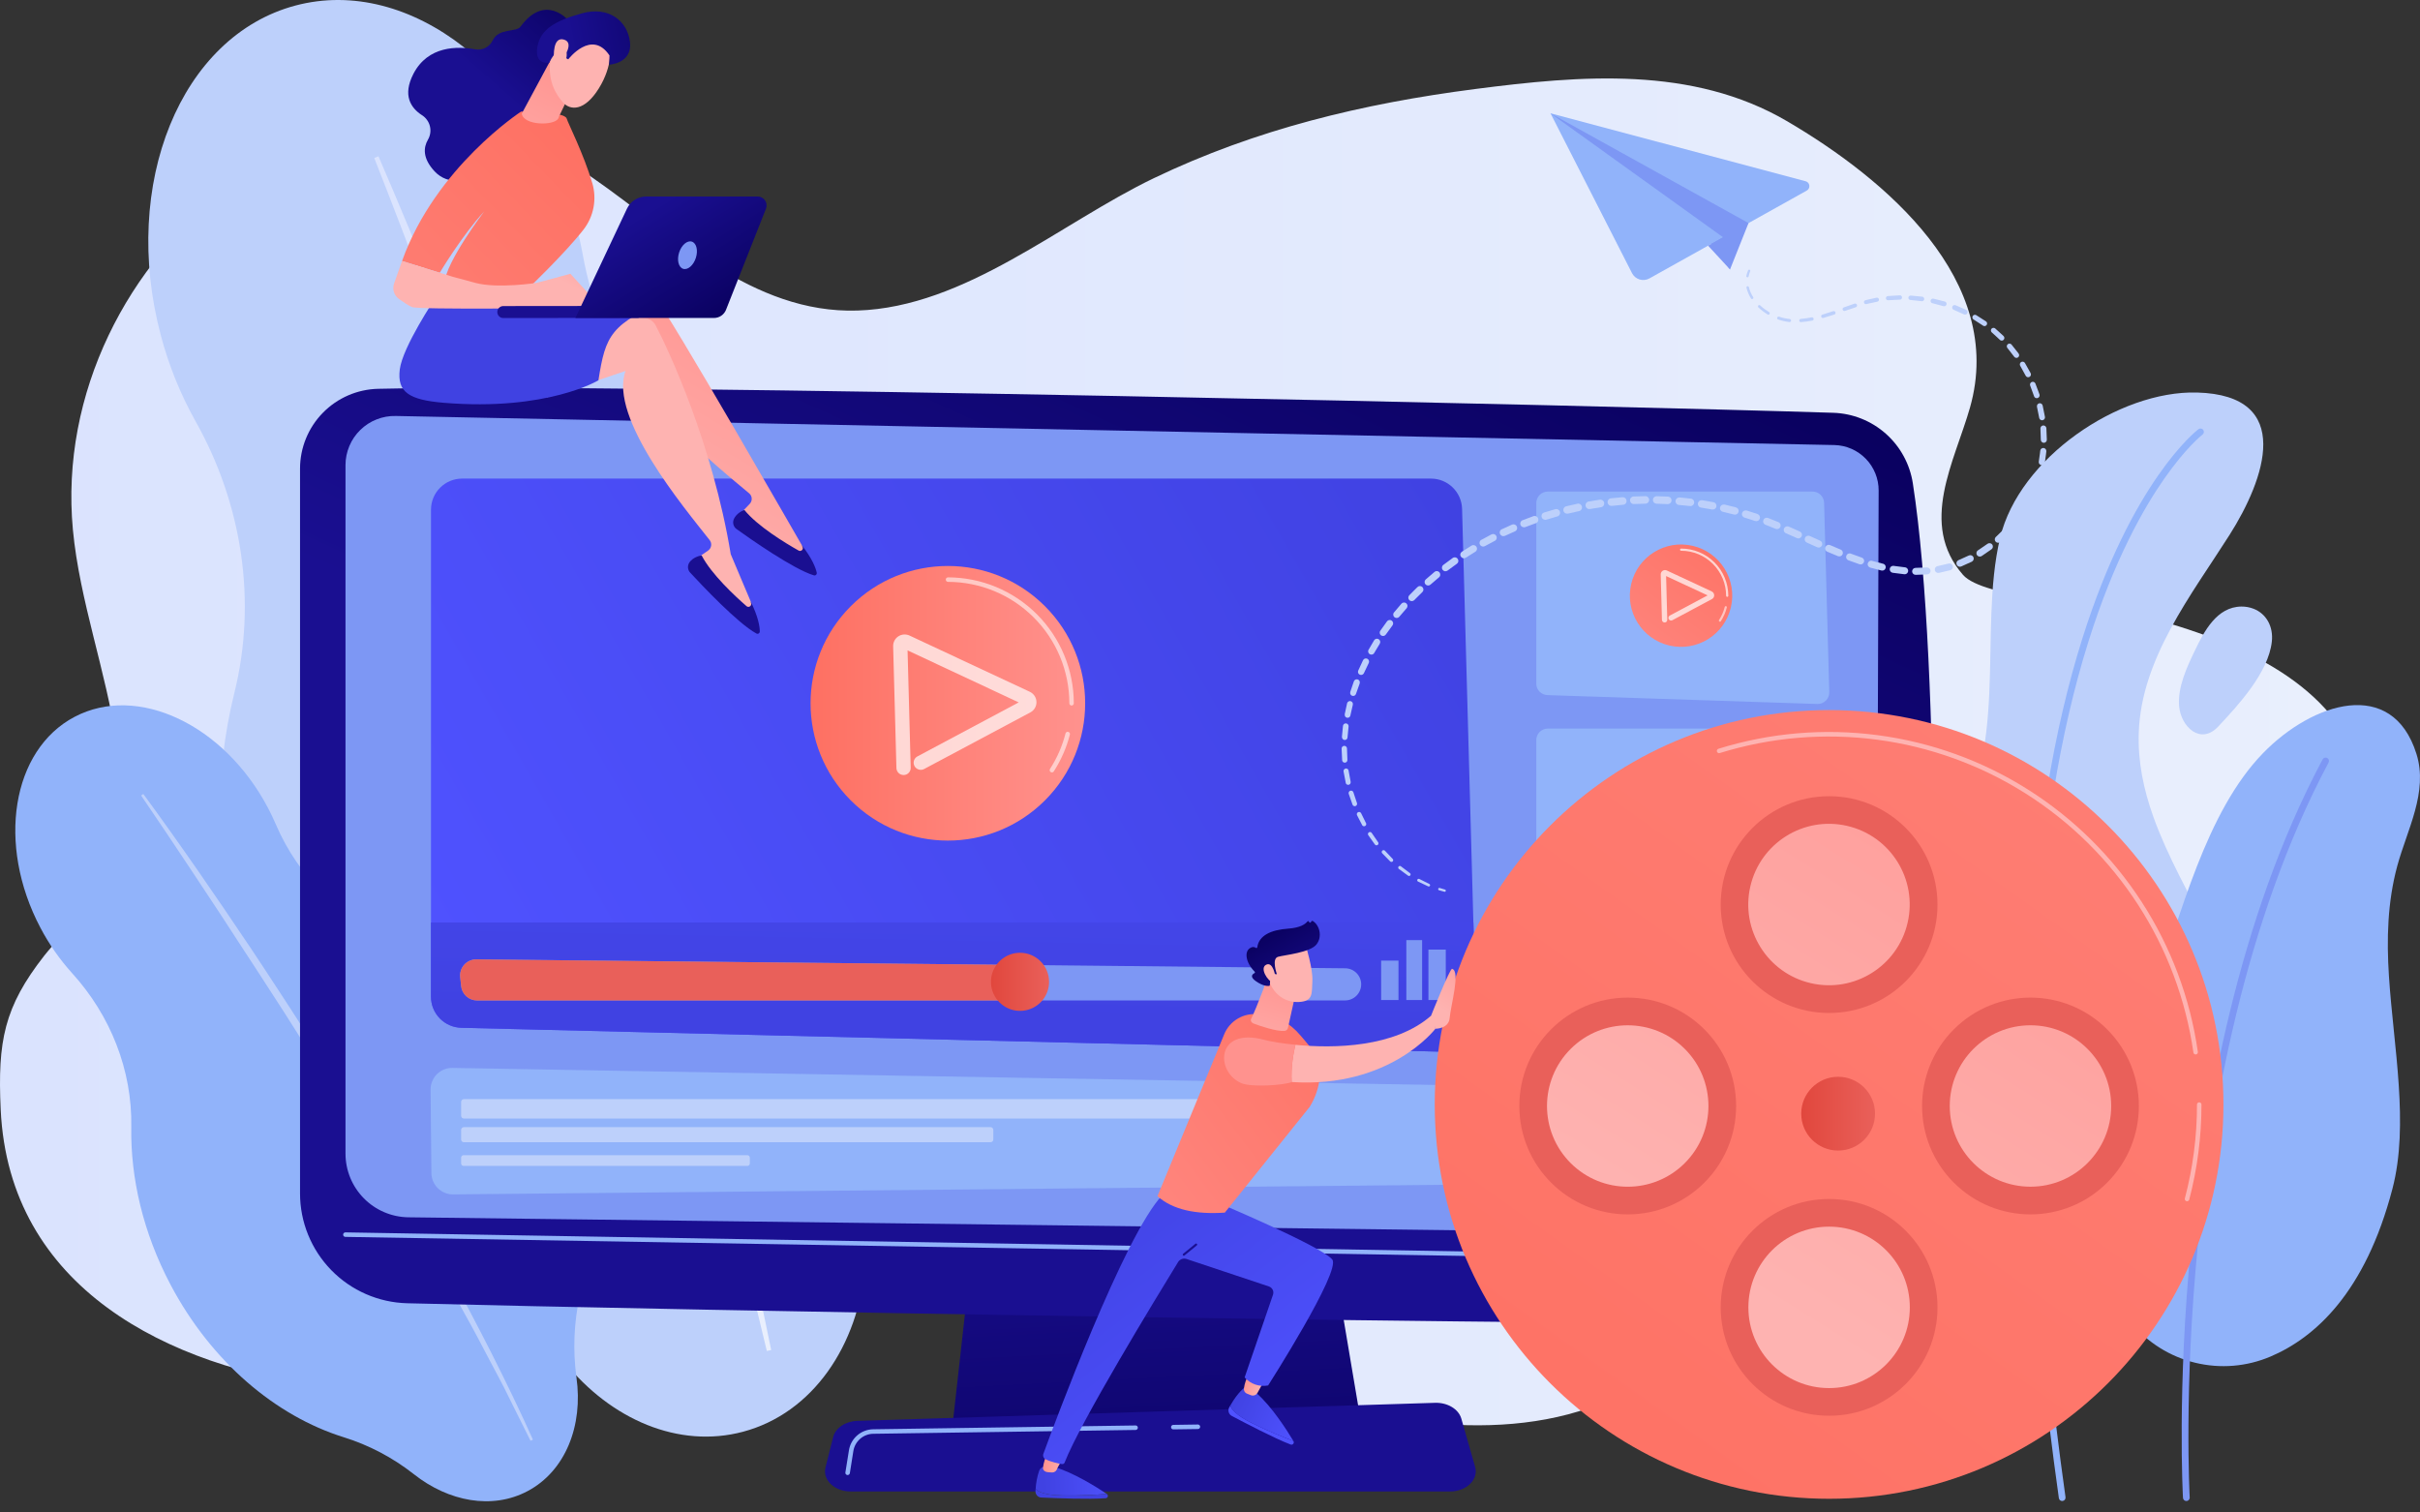 <svg width="104" height="65" viewBox="0 0 104 65" fill="none" xmlns="http://www.w3.org/2000/svg">
<rect x="0" y="0" width="104" height="65" fill="#333333" stroke="none"/>
<path d="M97.323 28.456C95.575 27.48 93.435 26.78 91.138 26.244C89.783 25.93 85.222 25.692 84.361 24.706C82.445 22.509 83.996 19.854 84.662 17.511C86.215 12.045 81.006 7.677 76.813 5.216C72.727 2.818 67.915 3.243 63.403 3.825C58.578 4.448 53.987 5.546 49.588 7.657C45.573 9.584 41.493 13.198 36.849 13.346C32.338 13.489 28.908 10.025 25.469 7.641C14.841 0.276 2.031 11.03 3.133 22.769C3.706 28.861 7.722 35.038 2.543 40.347C2.316 40.576 2.102 40.818 1.901 41.071C0.177 43.276 -0.107 44.742 0.03 47.685C0.385 55.356 7.244 58.757 14.008 59.598C19.82 60.321 24.487 56 29.728 54.377C34.78 52.813 40.224 55.263 45.034 56.701C54.699 59.592 68.137 66.172 74.887 54.907C78.121 49.509 82.391 50.28 87.888 50.056C94.291 49.795 99.101 44.763 101.075 38.906C102.853 33.633 100.917 30.462 97.323 28.456Z" fill="url(#paint0_linear_32_9971)"/>
<path d="M39.767 33.557C38.324 28.137 35.246 23.721 31.484 21.03C28.119 18.624 25.782 15.019 25.046 10.953C24.968 10.525 24.872 10.096 24.757 9.665C23.02 3.148 17.619 -1.073 12.693 0.239C7.768 1.551 5.177 7.899 6.913 14.418C7.253 15.704 7.753 16.941 8.402 18.101C10.401 21.65 11.053 25.825 10.071 29.782C9.193 33.318 9.197 37.348 10.279 41.412C11.893 47.473 15.55 52.277 19.928 54.821C21.586 55.782 23.053 57.039 24.258 58.529C26.251 61.005 29.166 62.267 31.932 61.53C34.916 60.735 36.893 57.838 37.188 54.358C37.355 52.389 37.908 50.478 38.748 48.687C40.725 44.459 41.227 39.04 39.767 33.557Z" fill="#BDD0FB"/>
<path d="M16.264 6.715C18.052 10.851 19.711 15.043 21.323 19.251C21.727 20.303 22.114 21.362 22.504 22.419L23.089 24.003L23.659 25.595C24.036 26.656 24.428 27.713 24.793 28.779L25.888 31.978C26.591 34.119 27.312 36.254 27.975 38.409C28.308 39.486 28.662 40.556 28.973 41.639L29.921 44.887C31.142 49.227 32.254 53.599 33.142 58.018L32.954 58.058L32.163 54.776L31.967 53.955L31.751 53.14L31.316 51.509L30.883 49.878C30.741 49.334 30.576 48.795 30.424 48.254C30.112 47.172 29.808 46.089 29.49 45.011C28.187 40.703 26.826 36.413 25.377 32.151C24.636 30.026 23.913 27.894 23.158 25.774L22.593 24.182L22.018 22.595C21.635 21.537 21.252 20.477 20.858 19.424C20.09 17.309 19.305 15.199 18.503 13.095C17.712 10.987 16.906 8.885 16.084 6.789L16.264 6.715Z" fill="url(#paint1_linear_32_9971)"/>
<path d="M23.486 46.685C21.915 43.708 19.525 41.536 16.966 40.464C14.679 39.505 12.831 37.709 11.854 35.428C11.752 35.188 11.638 34.95 11.513 34.714C9.624 31.133 5.904 29.384 3.204 30.807C0.504 32.23 -0.153 36.289 1.736 39.87C2.107 40.576 2.566 41.233 3.101 41.825C4.745 43.635 5.686 45.988 5.642 48.434C5.605 50.618 6.149 52.975 7.327 55.207C9.083 58.536 11.864 60.858 14.759 61.762C15.857 62.103 16.882 62.643 17.785 63.354C19.281 64.536 21.152 64.885 22.667 64.085C24.302 63.222 25.068 61.264 24.772 59.19C24.613 58.016 24.664 56.823 24.92 55.666C25.51 52.931 25.074 49.695 23.486 46.685Z" fill="#91B3FA"/>
<path d="M6.159 34.122C7.759 36.303 9.29 38.533 10.797 40.779C11.174 41.34 11.542 41.908 11.912 42.473L12.466 43.32L13.014 44.174C13.377 44.745 13.747 45.311 14.103 45.885L15.172 47.61C15.87 48.769 16.578 49.921 17.254 51.093C17.594 51.678 17.944 52.257 18.271 52.849L19.26 54.62C20.555 56.996 21.792 59.404 22.904 61.871L22.799 61.918L21.896 60.104L21.672 59.65L21.437 59.202L20.963 58.308L20.492 57.413C20.336 57.114 20.168 56.821 20.006 56.525C19.677 55.934 19.356 55.341 19.025 54.752C17.686 52.407 16.31 50.083 14.897 47.781C14.179 46.636 13.471 45.486 12.745 44.345L12.202 43.489L11.653 42.641C11.287 42.074 10.921 41.506 10.549 40.942C9.816 39.807 9.074 38.678 8.324 37.553C7.579 36.426 6.825 35.304 6.065 34.188L6.159 34.122Z" fill="#BDD0FB"/>
<path d="M92.537 35.092C92.125 33.935 91.869 32.739 91.914 31.476C92.027 28.288 94.176 25.569 95.816 22.987C97.322 20.615 98.64 16.982 94.416 16.869C91.049 16.779 86.771 19.693 85.955 23.113C84.99 27.163 86.44 32.554 83.675 36.033C79.805 40.9 77.54 39.451 76.608 48.257C76.209 52.022 78.073 54.317 80.339 55.713C82.085 56.789 84.119 57.305 86.168 57.191C88.216 57.078 90.18 56.34 91.797 55.077C94.721 52.791 96.691 49.269 96.55 45.508C96.405 41.709 93.772 38.56 92.537 35.092Z" fill="#BDD0FB"/>
<path d="M88.644 64.505C88.625 64.508 88.606 64.507 88.587 64.502C88.569 64.497 88.552 64.489 88.536 64.478C88.521 64.466 88.508 64.452 88.499 64.435C88.489 64.419 88.483 64.401 88.48 64.382C87.282 55.87 86.849 48.162 87.194 41.471C87.47 36.114 88.242 31.392 89.49 27.439C91.622 20.681 94.365 18.532 94.479 18.444C94.494 18.433 94.511 18.424 94.53 18.419C94.548 18.415 94.567 18.413 94.586 18.416C94.605 18.418 94.623 18.425 94.64 18.434C94.656 18.444 94.671 18.456 94.682 18.472C94.694 18.487 94.702 18.504 94.707 18.522C94.712 18.541 94.713 18.56 94.711 18.579C94.708 18.598 94.702 18.616 94.692 18.633C94.683 18.649 94.67 18.663 94.655 18.675C94.648 18.68 93.949 19.222 93.002 20.582C92.125 21.839 90.85 24.071 89.752 27.567C88.516 31.499 87.752 36.195 87.48 41.524C87.139 48.187 87.574 55.865 88.766 64.343C88.771 64.38 88.761 64.418 88.738 64.449C88.715 64.479 88.681 64.499 88.644 64.505Z" fill="#91B3FA"/>
<path d="M96.848 26.162C96.681 26.097 96.504 26.065 96.325 26.067C95.267 26.077 94.722 27.133 94.324 27.961C93.983 28.671 93.578 29.533 93.648 30.349C93.725 31.231 94.568 32.033 95.326 31.226C96.189 30.309 97.486 28.899 97.632 27.579C97.706 26.925 97.391 26.372 96.848 26.162Z" fill="#BDD0FB"/>
<path d="M102.815 51.091C103.54 48.322 102.862 44.982 102.665 41.951C102.562 40.351 102.602 38.774 103.023 37.215C103.442 35.666 104.363 34.039 103.847 32.397C102.806 29.087 99.382 30.18 97.258 32.363C94.791 34.897 93.717 39.35 92.522 42.74C91.802 44.785 90.824 46.855 90.335 48.964C89.525 52.458 90.065 55 91.582 56.838C92.29 57.697 93.257 58.302 94.338 58.565C95.419 58.828 96.556 58.734 97.58 58.297C99.478 57.49 101.647 55.558 102.815 51.091Z" fill="#91B3FA"/>
<path d="M93.959 64.507C93.921 64.507 93.886 64.493 93.859 64.467C93.832 64.442 93.816 64.407 93.814 64.37C93.811 64.323 93.555 59.676 94.164 53.473C94.729 47.745 96.165 39.481 99.815 32.635C99.824 32.618 99.837 32.603 99.851 32.591C99.866 32.579 99.883 32.57 99.901 32.564C99.919 32.559 99.938 32.557 99.957 32.559C99.976 32.56 99.995 32.566 100.012 32.575C100.028 32.584 100.043 32.596 100.055 32.611C100.067 32.626 100.077 32.642 100.082 32.661C100.088 32.679 100.09 32.698 100.088 32.717C100.086 32.736 100.08 32.754 100.071 32.771C96.444 39.574 95.014 47.796 94.454 53.496C93.846 59.678 94.101 64.307 94.103 64.353C94.105 64.372 94.102 64.391 94.096 64.409C94.09 64.427 94.08 64.444 94.067 64.458C94.054 64.472 94.039 64.484 94.022 64.492C94.005 64.501 93.986 64.505 93.967 64.506L93.959 64.507Z" fill="#7D97F4"/>
<path d="M42.445 47.718L40.928 61.316H58.52L56.229 47.718H42.445Z" fill="url(#paint2_linear_32_9971)"/>
<path d="M12.894 20.139V51.284C12.893 52.516 13.374 53.7 14.234 54.582C15.094 55.465 16.265 55.976 17.497 56.008C28.872 56.302 68.657 57.013 79.487 56.855C80.383 56.842 81.239 56.483 81.877 55.853C82.514 55.224 82.884 54.373 82.91 53.478C83.119 46.242 83.458 28.844 82.204 20.767C82.076 19.943 81.665 19.189 81.04 18.636C80.415 18.083 79.617 17.766 78.783 17.74C69.252 17.435 27.076 16.466 16.252 16.709C15.355 16.73 14.502 17.099 13.875 17.74C13.247 18.381 12.895 19.242 12.894 20.139Z" fill="url(#paint3_linear_32_9971)"/>
<path d="M14.848 19.987V49.577C14.848 50.296 15.131 50.986 15.636 51.498C16.14 52.01 16.826 52.303 17.545 52.314L77.93 53.06C78.282 53.065 78.632 53.001 78.959 52.87C79.286 52.739 79.584 52.544 79.835 52.298C80.087 52.051 80.287 51.757 80.424 51.432C80.561 51.107 80.632 50.759 80.633 50.407L80.735 21.081C80.737 20.571 80.538 20.081 80.183 19.716C79.828 19.35 79.343 19.138 78.834 19.126L17.011 17.877C16.729 17.87 16.449 17.919 16.187 18.023C15.925 18.125 15.686 18.28 15.485 18.477C15.283 18.673 15.123 18.908 15.014 19.168C14.905 19.427 14.848 19.706 14.848 19.987Z" fill="#7D97F4"/>
<path d="M81.088 54.285L14.848 53.156C14.835 53.157 14.821 53.154 14.809 53.15C14.796 53.145 14.785 53.138 14.775 53.129C14.766 53.12 14.758 53.108 14.753 53.096C14.748 53.084 14.746 53.071 14.746 53.057C14.746 53.044 14.749 53.031 14.755 53.019C14.76 53.007 14.768 52.996 14.778 52.987C14.788 52.978 14.799 52.971 14.812 52.967C14.825 52.963 14.838 52.961 14.851 52.962L81.091 54.092C81.116 54.094 81.139 54.105 81.155 54.123C81.172 54.141 81.181 54.164 81.181 54.189C81.181 54.213 81.172 54.237 81.155 54.255C81.139 54.273 81.116 54.284 81.091 54.285H81.088Z" fill="#91B3FA"/>
<path d="M62.309 64.098H36.565C35.865 64.098 35.341 63.601 35.475 63.066L35.805 61.759C35.904 61.366 36.336 61.078 36.85 61.062L61.67 60.287C62.207 60.27 62.682 60.555 62.8 60.964L63.395 63.044C63.548 63.585 63.02 64.098 62.309 64.098Z" fill="url(#paint4_linear_32_9971)"/>
<path d="M50.423 61.428C50.397 61.428 50.373 61.418 50.354 61.4C50.336 61.382 50.326 61.357 50.326 61.332C50.326 61.306 50.336 61.282 50.354 61.264C50.373 61.245 50.397 61.235 50.423 61.235L51.486 61.219C51.511 61.221 51.534 61.232 51.55 61.25C51.567 61.268 51.577 61.291 51.577 61.316C51.577 61.34 51.567 61.364 51.55 61.382C51.534 61.4 51.511 61.411 51.486 61.413L50.423 61.428Z" fill="#91B3FA"/>
<path d="M36.426 63.391H36.411C36.386 63.386 36.363 63.373 36.348 63.352C36.333 63.331 36.327 63.305 36.331 63.28L36.483 62.329C36.522 62.079 36.649 61.851 36.84 61.686C37.031 61.52 37.275 61.428 37.528 61.424L48.809 61.26C48.834 61.261 48.857 61.272 48.873 61.29C48.89 61.308 48.899 61.332 48.899 61.356C48.899 61.381 48.89 61.404 48.873 61.422C48.857 61.44 48.834 61.451 48.809 61.453L37.528 61.618C37.321 61.621 37.121 61.697 36.965 61.834C36.809 61.97 36.705 62.157 36.673 62.361L36.522 63.312C36.518 63.334 36.506 63.354 36.488 63.368C36.471 63.383 36.449 63.391 36.426 63.391Z" fill="#91B3FA"/>
<path d="M62.065 45.199L19.827 44.17C19.478 44.162 19.146 44.017 18.902 43.768C18.659 43.518 18.522 43.183 18.522 42.834V21.907C18.522 21.731 18.556 21.557 18.623 21.395C18.69 21.232 18.789 21.085 18.913 20.96C19.037 20.836 19.184 20.737 19.346 20.67C19.508 20.603 19.682 20.568 19.858 20.568H61.497C61.845 20.568 62.179 20.704 62.429 20.947C62.679 21.19 62.824 21.52 62.833 21.869L63.433 43.824C63.438 44.005 63.406 44.186 63.339 44.355C63.272 44.523 63.172 44.676 63.044 44.805C62.916 44.934 62.763 45.035 62.595 45.103C62.426 45.17 62.246 45.203 62.065 45.199Z" fill="url(#paint5_linear_32_9971)"/>
<path d="M44.907 34.397C47.211 32.092 47.211 28.356 44.907 26.052C42.602 23.747 38.866 23.747 36.562 26.052C34.258 28.356 34.258 32.092 36.562 34.397C38.866 36.701 42.602 36.701 44.907 34.397Z" fill="url(#paint6_linear_32_9971)"/>
<path opacity="0.56" d="M45.206 33.195C45.188 33.195 45.169 33.189 45.154 33.179C45.143 33.172 45.134 33.163 45.127 33.153C45.12 33.142 45.114 33.131 45.112 33.118C45.109 33.106 45.109 33.093 45.111 33.081C45.114 33.068 45.118 33.056 45.125 33.045C45.427 32.577 45.652 32.063 45.79 31.523C45.796 31.497 45.812 31.476 45.834 31.463C45.856 31.45 45.883 31.446 45.908 31.452C45.933 31.458 45.954 31.474 45.968 31.496C45.981 31.518 45.985 31.545 45.978 31.57C45.835 32.13 45.602 32.663 45.288 33.149C45.28 33.163 45.268 33.175 45.253 33.183C45.239 33.191 45.223 33.195 45.206 33.195Z" fill="white"/>
<path opacity="0.56" d="M46.05 30.321C46.025 30.32 46.001 30.31 45.983 30.291C45.965 30.273 45.956 30.249 45.956 30.224C45.954 28.84 45.403 27.513 44.425 26.535C43.446 25.556 42.119 25.007 40.735 25.006C40.71 25.004 40.687 24.993 40.671 24.975C40.654 24.957 40.645 24.933 40.645 24.909C40.645 24.884 40.654 24.861 40.671 24.843C40.687 24.825 40.71 24.814 40.735 24.812C42.17 24.814 43.546 25.384 44.561 26.399C45.575 27.414 46.146 28.79 46.147 30.225C46.147 30.238 46.145 30.25 46.14 30.262C46.135 30.273 46.127 30.284 46.118 30.293C46.109 30.302 46.099 30.309 46.087 30.314C46.075 30.319 46.062 30.321 46.05 30.321Z" fill="white"/>
<path opacity="0.7" d="M38.831 33.307C38.751 33.307 38.674 33.276 38.617 33.22C38.56 33.164 38.526 33.089 38.524 33.009L38.383 27.774C38.381 27.69 38.4 27.606 38.439 27.532C38.478 27.457 38.536 27.393 38.606 27.347C38.677 27.301 38.758 27.274 38.842 27.268C38.926 27.262 39.01 27.277 39.087 27.313L44.258 29.731C44.341 29.77 44.411 29.832 44.462 29.908C44.512 29.985 44.54 30.075 44.542 30.166C44.545 30.258 44.522 30.349 44.475 30.428C44.429 30.507 44.362 30.572 44.281 30.615L39.715 33.049C39.644 33.087 39.559 33.095 39.482 33.071C39.404 33.048 39.338 32.994 39.3 32.922C39.262 32.85 39.254 32.766 39.277 32.688C39.301 32.611 39.355 32.545 39.426 32.507L43.78 30.186L39.003 27.951L39.138 32.993C39.139 33.033 39.132 33.073 39.118 33.111C39.103 33.149 39.082 33.183 39.054 33.212C39.026 33.242 38.993 33.265 38.956 33.282C38.919 33.298 38.88 33.307 38.84 33.308L38.831 33.307Z" fill="white"/>
<path d="M18.521 39.644V42.834C18.521 43.183 18.657 43.518 18.901 43.768C19.145 44.017 19.477 44.162 19.826 44.17L62.065 45.199C62.246 45.203 62.426 45.17 62.595 45.103C62.763 45.035 62.916 44.934 63.044 44.806C63.172 44.678 63.273 44.524 63.34 44.356C63.407 44.187 63.439 44.007 63.434 43.825L63.32 39.644H18.521Z" fill="url(#paint7_linear_32_9971)"/>
<path d="M19.778 41.987L19.817 42.373C19.834 42.543 19.913 42.7 20.04 42.815C20.167 42.93 20.332 42.994 20.503 42.994H57.806C57.989 42.994 58.165 42.921 58.294 42.791C58.424 42.662 58.497 42.486 58.497 42.303C58.497 42.121 58.425 41.947 58.297 41.818C58.169 41.688 57.995 41.615 57.813 41.613L20.472 41.229C20.375 41.228 20.279 41.248 20.19 41.286C20.101 41.325 20.021 41.382 19.956 41.453C19.89 41.525 19.84 41.609 19.81 41.702C19.779 41.794 19.768 41.891 19.778 41.987Z" fill="#7D97F4"/>
<path d="M43.651 42.552C43.607 42.194 43.553 41.83 43.502 41.466L20.472 41.231C20.375 41.23 20.278 41.249 20.189 41.288C20.1 41.327 20.02 41.384 19.955 41.455C19.89 41.527 19.84 41.611 19.809 41.704C19.779 41.796 19.768 41.893 19.778 41.99L19.817 42.375C19.834 42.545 19.913 42.703 20.04 42.818C20.167 42.932 20.332 42.996 20.503 42.996H43.715C43.69 42.839 43.667 42.688 43.651 42.552Z" fill="url(#paint8_linear_32_9971)"/>
<path d="M45.084 42.194C45.084 42.441 45.011 42.682 44.874 42.888C44.736 43.093 44.542 43.253 44.314 43.347C44.086 43.442 43.834 43.467 43.592 43.419C43.35 43.371 43.128 43.252 42.953 43.077C42.779 42.903 42.66 42.68 42.611 42.438C42.563 42.196 42.588 41.945 42.682 41.717C42.777 41.489 42.937 41.294 43.142 41.157C43.347 41.02 43.589 40.946 43.836 40.946C44.166 40.946 44.484 41.078 44.718 41.312C44.952 41.546 45.084 41.863 45.084 42.194Z" fill="url(#paint9_linear_32_9971)"/>
<path d="M60.1 41.283H59.355V42.977H60.1V41.283Z" fill="#7D97F4"/>
<path d="M62.132 40.809H61.387V42.977H62.132V40.809Z" fill="#7D97F4"/>
<path d="M61.116 40.402H60.438V42.977H61.116V40.402Z" fill="#7D97F4"/>
<path d="M18.504 46.83L18.539 50.412C18.54 50.534 18.566 50.654 18.613 50.766C18.661 50.878 18.73 50.98 18.817 51.065C18.904 51.151 19.007 51.218 19.12 51.263C19.233 51.309 19.354 51.332 19.476 51.33L62.063 50.918C62.185 50.917 62.306 50.892 62.418 50.844C62.53 50.796 62.632 50.727 62.717 50.64C62.802 50.553 62.87 50.45 62.915 50.337C62.961 50.224 62.983 50.103 62.982 49.981L62.959 47.553C62.956 47.311 62.86 47.08 62.689 46.908C62.519 46.737 62.289 46.638 62.047 46.634L19.448 45.894C19.324 45.891 19.201 45.914 19.086 45.96C18.971 46.006 18.866 46.075 18.778 46.162C18.69 46.25 18.621 46.354 18.574 46.468C18.527 46.583 18.503 46.706 18.504 46.83Z" fill="#91B3FA"/>
<path d="M52.108 47.236H19.935C19.87 47.236 19.817 47.289 19.817 47.354V47.952C19.817 48.017 19.87 48.07 19.935 48.07H52.108C52.173 48.07 52.225 48.017 52.225 47.952V47.354C52.225 47.289 52.173 47.236 52.108 47.236Z" fill="#BDD0FB"/>
<path d="M42.57 48.44H19.935C19.87 48.44 19.817 48.493 19.817 48.558V48.971C19.817 49.036 19.87 49.088 19.935 49.088H42.57C42.635 49.088 42.688 49.036 42.688 48.971V48.558C42.688 48.493 42.635 48.44 42.57 48.44Z" fill="#BDD0FB"/>
<path d="M32.116 49.644H19.926C19.866 49.644 19.817 49.692 19.817 49.752V49.998C19.817 50.058 19.866 50.107 19.926 50.107H32.116C32.176 50.107 32.225 50.058 32.225 49.998V49.752C32.225 49.692 32.176 49.644 32.116 49.644Z" fill="#BDD0FB"/>
<path d="M78.105 30.254L66.505 29.873C66.376 29.87 66.253 29.816 66.162 29.724C66.072 29.631 66.021 29.507 66.022 29.377V21.621C66.022 21.489 66.074 21.363 66.167 21.27C66.26 21.177 66.386 21.125 66.517 21.125H77.895C78.024 21.125 78.148 21.175 78.241 21.265C78.333 21.355 78.387 21.478 78.391 21.607L78.613 29.745C78.615 29.813 78.603 29.88 78.578 29.942C78.553 30.005 78.516 30.061 78.468 30.109C78.421 30.156 78.364 30.194 78.302 30.219C78.239 30.244 78.172 30.256 78.105 30.254Z" fill="#91B3FA"/>
<path d="M74.384 26.105C74.663 24.922 73.931 23.738 72.748 23.459C71.566 23.18 70.381 23.912 70.102 25.094C69.823 26.277 70.555 27.462 71.738 27.741C72.92 28.02 74.105 27.287 74.384 26.105Z" fill="url(#paint10_linear_32_9971)"/>
<path opacity="0.56" d="M73.914 26.719C73.905 26.719 73.897 26.717 73.89 26.712C73.883 26.708 73.878 26.702 73.874 26.695C73.87 26.688 73.868 26.68 73.868 26.672C73.868 26.663 73.87 26.655 73.874 26.648C73.987 26.475 74.07 26.284 74.121 26.084C74.124 26.072 74.132 26.062 74.143 26.055C74.153 26.049 74.166 26.047 74.178 26.05C74.189 26.053 74.2 26.061 74.206 26.072C74.212 26.082 74.214 26.095 74.211 26.107C74.157 26.316 74.07 26.516 73.953 26.698C73.948 26.705 73.943 26.71 73.936 26.714C73.929 26.717 73.921 26.719 73.914 26.719Z" fill="white"/>
<path opacity="0.7" d="M74.228 25.651C74.216 25.651 74.204 25.646 74.195 25.637C74.186 25.628 74.181 25.616 74.181 25.604C74.18 25.091 73.976 24.599 73.614 24.236C73.251 23.873 72.759 23.669 72.246 23.669C72.234 23.669 72.222 23.664 72.213 23.655C72.204 23.646 72.199 23.634 72.199 23.622C72.199 23.609 72.204 23.597 72.213 23.588C72.222 23.58 72.234 23.575 72.246 23.575C72.784 23.575 73.3 23.789 73.68 24.17C74.06 24.55 74.274 25.066 74.274 25.604C74.274 25.616 74.269 25.628 74.261 25.637C74.252 25.645 74.24 25.651 74.228 25.651Z" fill="white"/>
<path opacity="0.7" d="M71.537 26.751C71.507 26.751 71.478 26.74 71.457 26.719C71.435 26.698 71.423 26.67 71.422 26.64L71.37 24.689C71.369 24.657 71.376 24.626 71.391 24.598C71.405 24.57 71.427 24.547 71.453 24.529C71.479 24.512 71.51 24.502 71.541 24.5C71.572 24.497 71.604 24.503 71.632 24.517L73.562 25.418C73.593 25.433 73.619 25.456 73.638 25.484C73.656 25.513 73.667 25.546 73.668 25.58C73.668 25.614 73.66 25.648 73.643 25.678C73.625 25.707 73.6 25.731 73.57 25.747L71.869 26.655C71.842 26.669 71.811 26.672 71.782 26.663C71.753 26.655 71.728 26.635 71.714 26.608C71.7 26.581 71.697 26.55 71.706 26.521C71.714 26.492 71.734 26.467 71.761 26.453L73.384 25.587L71.601 24.756L71.651 26.636C71.652 26.666 71.64 26.695 71.62 26.718C71.599 26.739 71.57 26.752 71.539 26.753L71.537 26.751Z" fill="white"/>
<path d="M78.105 40.44L66.505 40.058C66.376 40.055 66.253 40.002 66.162 39.909C66.072 39.816 66.021 39.692 66.022 39.563V31.806C66.022 31.674 66.074 31.548 66.167 31.456C66.26 31.363 66.386 31.31 66.517 31.31H77.895C78.024 31.31 78.148 31.361 78.241 31.451C78.333 31.541 78.387 31.663 78.391 31.792L78.613 39.93C78.615 39.998 78.603 40.065 78.578 40.127C78.553 40.19 78.516 40.246 78.468 40.294C78.421 40.342 78.364 40.379 78.302 40.404C78.239 40.429 78.172 40.441 78.105 40.44Z" fill="#91B3FA"/>
<path d="M74.384 36.29C74.663 35.108 73.931 33.923 72.748 33.644C71.566 33.365 70.381 34.097 70.102 35.28C69.823 36.462 70.555 37.647 71.738 37.926C72.92 38.205 74.105 37.473 74.384 36.29Z" fill="url(#paint11_linear_32_9971)"/>
<path d="M73.914 36.905C73.905 36.905 73.897 36.902 73.89 36.898C73.883 36.894 73.878 36.888 73.874 36.881C73.87 36.873 73.868 36.865 73.868 36.857C73.868 36.849 73.87 36.841 73.874 36.834C73.987 36.66 74.07 36.469 74.121 36.269C74.124 36.257 74.132 36.247 74.143 36.241C74.153 36.235 74.166 36.233 74.178 36.236C74.189 36.239 74.2 36.247 74.206 36.257C74.212 36.268 74.214 36.28 74.211 36.292C74.157 36.502 74.07 36.702 73.953 36.884C73.948 36.89 73.943 36.896 73.936 36.899C73.929 36.903 73.921 36.905 73.914 36.905Z" fill="white"/>
<path d="M74.228 35.834C74.216 35.834 74.204 35.829 74.195 35.82C74.186 35.811 74.181 35.799 74.181 35.786C74.18 35.273 73.976 34.782 73.614 34.419C73.251 34.056 72.759 33.852 72.246 33.851C72.234 33.851 72.222 33.846 72.213 33.837C72.204 33.829 72.199 33.817 72.199 33.804C72.199 33.792 72.204 33.78 72.213 33.771C72.222 33.762 72.234 33.757 72.246 33.757C72.784 33.758 73.299 33.971 73.679 34.352C74.059 34.732 74.273 35.247 74.274 35.785C74.274 35.791 74.273 35.797 74.271 35.803C74.269 35.809 74.265 35.814 74.261 35.819C74.257 35.823 74.252 35.827 74.246 35.829C74.24 35.832 74.234 35.833 74.228 35.834Z" fill="white"/>
<path d="M71.537 36.937C71.507 36.937 71.478 36.925 71.457 36.904C71.435 36.883 71.423 36.855 71.422 36.825L71.37 34.875C71.369 34.844 71.376 34.813 71.391 34.785C71.405 34.757 71.427 34.733 71.453 34.716C71.479 34.699 71.51 34.689 71.541 34.687C71.572 34.684 71.604 34.69 71.632 34.703L73.562 35.605C73.593 35.619 73.619 35.642 73.638 35.671C73.656 35.7 73.667 35.733 73.668 35.767C73.668 35.801 73.66 35.835 73.643 35.864C73.625 35.894 73.6 35.918 73.57 35.934L71.869 36.842C71.842 36.856 71.811 36.859 71.782 36.85C71.753 36.841 71.728 36.821 71.714 36.795C71.7 36.768 71.697 36.736 71.706 36.707C71.714 36.678 71.734 36.654 71.761 36.64L73.384 35.774L71.603 34.941L71.653 36.821C71.653 36.836 71.651 36.85 71.645 36.864C71.64 36.879 71.632 36.891 71.621 36.902C71.611 36.913 71.599 36.922 71.585 36.928C71.571 36.934 71.556 36.937 71.541 36.938L71.537 36.937Z" fill="white"/>
<path d="M78.418 42.144H66.217C66.109 42.144 66.022 42.231 66.022 42.339V42.781C66.022 42.889 66.109 42.977 66.217 42.977H78.418C78.527 42.977 78.614 42.889 78.614 42.781V42.339C78.614 42.231 78.527 42.144 78.418 42.144Z" fill="#91B3FA"/>
<path d="M78.418 43.532H66.217C66.109 43.532 66.022 43.62 66.022 43.728V44.17C66.022 44.278 66.109 44.366 66.217 44.366H78.418C78.527 44.366 78.614 44.278 78.614 44.17V43.728C78.614 43.62 78.527 43.532 78.418 43.532Z" fill="#91B3FA"/>
<path d="M78.418 44.921H66.217C66.109 44.921 66.022 45.009 66.022 45.117V45.559C66.022 45.667 66.109 45.755 66.217 45.755H78.418C78.527 45.755 78.614 45.667 78.614 45.559V45.117C78.614 45.009 78.527 44.921 78.418 44.921Z" fill="#91B3FA"/>
<path d="M74.9 46.31H66.217C66.109 46.31 66.022 46.398 66.022 46.506V46.948C66.022 47.056 66.109 47.144 66.217 47.144H74.9C75.008 47.144 75.096 47.056 75.096 46.948V46.506C75.096 46.398 75.008 46.31 74.9 46.31Z" fill="#91B3FA"/>
<path d="M78.418 48.532H66.217C66.109 48.532 66.022 48.62 66.022 48.728V49.17C66.022 49.278 66.109 49.366 66.217 49.366H78.418C78.527 49.366 78.614 49.278 78.614 49.17V48.728C78.614 48.62 78.527 48.532 78.418 48.532Z" fill="#91B3FA"/>
<path d="M74.9 49.921H66.217C66.109 49.921 66.022 50.009 66.022 50.117V50.559C66.022 50.667 66.109 50.755 66.217 50.755H74.9C75.008 50.755 75.096 50.667 75.096 50.559V50.117C75.096 50.009 75.008 49.921 74.9 49.921Z" fill="#91B3FA"/>
<path d="M78.606 64.411C87.965 64.411 95.553 56.823 95.553 47.464C95.553 38.104 87.965 30.516 78.606 30.516C69.246 30.516 61.658 38.104 61.658 47.464C61.658 56.823 69.246 64.411 78.606 64.411Z" fill="url(#paint12_linear_32_9971)"/>
<path d="M93.989 51.624C93.981 51.624 93.972 51.623 93.964 51.621C93.939 51.614 93.918 51.598 93.905 51.576C93.892 51.554 93.889 51.527 93.895 51.503C94.242 50.184 94.417 48.827 94.416 47.464C94.418 47.439 94.428 47.416 94.446 47.399C94.464 47.383 94.488 47.373 94.513 47.373C94.537 47.373 94.561 47.383 94.579 47.399C94.597 47.416 94.608 47.439 94.609 47.464C94.61 48.843 94.433 50.218 94.083 51.552C94.077 51.573 94.065 51.591 94.048 51.604C94.031 51.617 94.01 51.624 93.989 51.624Z" fill="url(#paint13_linear_32_9971)"/>
<path d="M94.369 45.315C94.365 45.315 94.36 45.315 94.356 45.315C94.333 45.314 94.311 45.306 94.293 45.291C94.276 45.275 94.265 45.254 94.262 45.231C93.937 42.965 93.124 40.797 91.879 38.875C90.635 36.954 88.988 35.325 87.053 34.102C85.118 32.878 82.94 32.089 80.671 31.789C78.401 31.489 76.093 31.685 73.907 32.363C73.895 32.367 73.882 32.368 73.869 32.367C73.857 32.366 73.844 32.363 73.833 32.357C73.822 32.351 73.812 32.343 73.804 32.333C73.796 32.323 73.79 32.312 73.786 32.3C73.782 32.288 73.781 32.275 73.782 32.262C73.783 32.25 73.787 32.237 73.793 32.226C73.799 32.215 73.806 32.205 73.816 32.197C73.826 32.189 73.837 32.183 73.849 32.179C76.063 31.491 78.399 31.291 80.697 31.595C82.995 31.898 85.2 32.696 87.159 33.935C89.118 35.173 90.785 36.822 92.044 38.768C93.304 40.714 94.126 42.91 94.453 45.205C94.455 45.218 94.454 45.23 94.451 45.243C94.448 45.255 94.442 45.267 94.435 45.278C94.427 45.288 94.417 45.296 94.406 45.303C94.395 45.309 94.382 45.313 94.369 45.315Z" fill="url(#paint14_linear_32_9971)"/>
<path d="M78.606 43.534C81.178 43.534 83.264 41.449 83.264 38.876C83.264 36.304 81.178 34.218 78.606 34.218C76.033 34.218 73.948 36.304 73.948 38.876C73.948 41.449 76.033 43.534 78.606 43.534Z" fill="url(#paint15_linear_32_9971)"/>
<path d="M81.981 39.652C82.412 37.785 81.247 35.923 79.38 35.493C77.513 35.062 75.651 36.227 75.221 38.094C74.791 39.96 75.955 41.822 77.822 42.253C79.689 42.683 81.551 41.519 81.981 39.652Z" fill="url(#paint16_linear_32_9971)"/>
<path d="M78.606 60.843C81.178 60.843 83.264 58.758 83.264 56.185C83.264 53.613 81.178 51.527 78.606 51.527C76.033 51.527 73.948 53.613 73.948 56.185C73.948 58.758 76.033 60.843 78.606 60.843Z" fill="url(#paint17_linear_32_9971)"/>
<path d="M69.952 52.189C72.525 52.189 74.61 50.103 74.61 47.531C74.61 44.958 72.525 42.873 69.952 42.873C67.379 42.873 65.294 44.958 65.294 47.531C65.294 50.103 67.379 52.189 69.952 52.189Z" fill="url(#paint18_linear_32_9971)"/>
<path d="M78.606 59.654C80.522 59.654 82.075 58.101 82.075 56.185C82.075 54.269 80.522 52.716 78.606 52.716C76.69 52.716 75.137 54.269 75.137 56.185C75.137 58.101 76.69 59.654 78.606 59.654Z" fill="url(#paint19_linear_32_9971)"/>
<path d="M72.405 49.984C73.759 48.629 73.759 46.433 72.405 45.078C71.05 43.724 68.854 43.724 67.499 45.078C66.144 46.433 66.144 48.629 67.499 49.984C68.854 51.339 71.05 51.339 72.405 49.984Z" fill="url(#paint20_linear_32_9971)"/>
<path d="M90.554 50.825C92.373 49.006 92.373 46.057 90.554 44.237C88.735 42.418 85.785 42.418 83.966 44.237C82.147 46.057 82.147 49.006 83.966 50.825C85.785 52.644 88.735 52.644 90.554 50.825Z" fill="url(#paint21_linear_32_9971)"/>
<path d="M87.26 50.999C89.176 50.999 90.729 49.446 90.729 47.531C90.729 45.615 89.176 44.062 87.26 44.062C85.344 44.062 83.791 45.615 83.791 47.531C83.791 49.446 85.344 50.999 87.26 50.999Z" fill="url(#paint22_linear_32_9971)"/>
<path d="M78.994 49.446C79.87 49.446 80.58 48.736 80.58 47.86C80.58 46.985 79.87 46.275 78.994 46.275C78.118 46.275 77.408 46.985 77.408 47.86C77.408 48.736 78.118 49.446 78.994 49.446Z" fill="url(#paint23_linear_32_9971)"/>
<path d="M34.467 23.444C34.457 23.44 28.815 13.56 28.052 12.63C27.989 12.554 27.908 12.494 27.816 12.457C27.724 12.42 27.624 12.406 27.525 12.418L25.95 12.606L24.1 16.607L27.182 14.812C26.877 16.921 30.836 20.056 32.194 21.2C32.227 21.227 32.254 21.261 32.273 21.299C32.292 21.337 32.303 21.379 32.305 21.421C32.307 21.464 32.301 21.507 32.286 21.547C32.271 21.587 32.248 21.623 32.219 21.654L31.677 22.221C32.567 23.123 33.593 23.703 34.753 23.97L34.467 23.444Z" fill="url(#paint24_linear_32_9971)"/>
<path d="M31.99 21.916C31.99 21.916 31.644 22.028 31.527 22.336C31.502 22.409 31.501 22.488 31.525 22.561C31.549 22.635 31.597 22.698 31.661 22.742C32.23 23.151 34.108 24.468 34.977 24.726C34.993 24.731 35.01 24.731 35.027 24.727C35.044 24.723 35.059 24.715 35.071 24.703C35.083 24.692 35.093 24.677 35.097 24.661C35.103 24.644 35.103 24.627 35.1 24.61C35.055 24.409 34.911 24.007 34.447 23.418L34.489 23.502C34.5 23.525 34.504 23.551 34.5 23.577C34.495 23.602 34.483 23.625 34.464 23.643C34.446 23.661 34.422 23.672 34.396 23.676C34.37 23.679 34.345 23.674 34.322 23.661C33.741 23.334 32.56 22.617 31.99 21.916Z" fill="url(#paint25_linear_32_9971)"/>
<path d="M32.27 25.869C32.26 25.863 31.413 23.824 31.404 23.818C30.628 19.093 28.735 15.046 28.176 13.981C28.13 13.893 28.062 13.818 27.98 13.764C27.897 13.709 27.801 13.675 27.702 13.667L26.122 13.532L23.501 17.077L26.882 15.943C26.157 17.946 29.401 21.817 30.498 23.212C30.524 23.245 30.544 23.284 30.555 23.325C30.566 23.366 30.568 23.409 30.561 23.451C30.555 23.494 30.54 23.534 30.518 23.57C30.495 23.606 30.465 23.637 30.43 23.662L29.785 24.108C30.474 25.172 31.362 25.946 32.443 26.443L32.27 25.869Z" fill="url(#paint26_linear_32_9971)"/>
<path d="M30.154 23.871C30.154 23.871 29.793 23.911 29.616 24.189C29.576 24.255 29.56 24.332 29.568 24.409C29.577 24.485 29.61 24.557 29.663 24.612C30.139 25.127 31.712 26.798 32.509 27.226C32.524 27.234 32.541 27.238 32.558 27.238C32.575 27.237 32.591 27.232 32.606 27.223C32.62 27.214 32.632 27.202 32.641 27.187C32.649 27.172 32.653 27.155 32.653 27.138C32.65 26.932 32.59 26.509 32.255 25.838L32.279 25.929C32.285 25.954 32.284 25.98 32.274 26.004C32.265 26.028 32.248 26.048 32.226 26.062C32.204 26.076 32.179 26.082 32.153 26.08C32.127 26.078 32.103 26.068 32.083 26.051C31.581 25.614 30.569 24.673 30.154 23.871Z" fill="url(#paint27_linear_32_9971)"/>
<path d="M18.726 12.785C18.726 12.785 17.297 14.911 17.18 15.881C17.062 16.85 17.575 17.186 19.071 17.31C23.523 17.678 25.718 16.343 25.718 16.343C26.022 14.401 26.239 13.907 28.782 12.852C28.782 12.852 25.565 13.107 24.918 12.856C24.271 12.604 18.726 12.785 18.726 12.785Z" fill="url(#paint28_linear_32_9971)"/>
<path d="M24.426 0.874C24.426 0.874 23.431 -0.303 22.372 1.141C22.18 1.403 21.444 1.188 21.174 1.734C21.109 1.872 21 1.985 20.864 2.055C20.729 2.124 20.574 2.148 20.424 2.121C19.651 1.98 18.389 1.966 17.765 3.176C17.29 4.1 17.657 4.641 18.133 4.949C18.302 5.056 18.425 5.224 18.474 5.419C18.523 5.614 18.495 5.82 18.396 5.994C18.193 6.338 18.155 6.804 18.678 7.365C19.851 8.621 22.171 6.567 22.171 6.567L24.013 2.212L24.426 0.874Z" fill="url(#paint29_linear_32_9971)"/>
<path d="M22.591 12.503C22.591 12.503 24.256 10.919 25.076 9.868C25.294 9.588 25.441 9.26 25.507 8.911C25.572 8.562 25.554 8.203 25.452 7.863C25.078 6.603 24.413 5.298 24.353 5.094C24.259 4.783 22.393 4.796 22.393 4.796C22.393 4.796 18.722 7.179 17.278 11.217L18.898 11.722C18.898 11.722 19.858 10.113 20.805 9.09C20.805 9.09 19.165 11.255 19.108 12.142L22.591 12.503Z" fill="url(#paint30_linear_32_9971)"/>
<path d="M25.763 13.131L24.513 11.766L23.068 12.155C23.068 12.155 21.384 12.416 20.42 12.155L19.456 11.894L17.278 11.216L16.936 12.183C16.894 12.302 16.892 12.432 16.93 12.553C16.969 12.674 17.046 12.778 17.149 12.852C17.337 12.986 17.558 13.134 17.699 13.194C17.986 13.32 24.307 13.234 24.307 13.234L25.763 13.131Z" fill="url(#paint31_linear_32_9971)"/>
<path d="M23.677 2.553L22.422 4.885C22.505 5.395 23.787 5.409 23.985 5.105C24.005 5.073 24.018 5.039 24.025 5.002L24.775 3.443C24.808 3.291 24.391 2.779 24.254 2.706L23.753 2.441C23.565 2.339 24.365 2.331 23.677 2.553Z" fill="url(#paint32_linear_32_9971)"/>
<path d="M26.216 2.006C26.216 2.006 26.357 2.793 25.738 3.794C25.118 4.795 24.502 4.754 24.188 4.395C23.875 4.036 23.5 3.442 23.67 2.443C23.841 1.444 26.002 1 26.216 2.006Z" fill="url(#paint33_linear_32_9971)"/>
<path d="M24.42 2.551C24.42 2.551 25.423 1.234 26.193 2.383L26.18 2.779C26.18 2.779 27.181 2.732 27.074 1.81C26.967 0.887 26.148 0.257 25.015 0.571C23.881 0.886 23.219 1.246 23.091 2.033C22.963 2.82 23.606 2.692 23.606 2.692C23.606 2.692 23.851 2.149 24.148 2.111C24.444 2.074 24.336 2.504 24.336 2.504L24.42 2.551Z" fill="url(#paint34_linear_32_9971)"/>
<path d="M24.19 2.517C24.19 2.517 24.708 1.842 24.237 1.702C23.766 1.563 23.782 2.361 23.814 2.661L24.19 2.517Z" fill="url(#paint35_linear_32_9971)"/>
<path d="M21.623 13.668H21.636L27.388 13.662C27.457 13.662 27.522 13.634 27.57 13.586C27.619 13.538 27.646 13.473 27.646 13.404C27.646 13.336 27.619 13.27 27.57 13.222C27.522 13.174 27.457 13.147 27.388 13.147L21.636 13.153C21.602 13.152 21.568 13.158 21.537 13.17C21.505 13.182 21.476 13.2 21.452 13.224C21.427 13.247 21.407 13.275 21.394 13.306C21.38 13.337 21.373 13.37 21.372 13.404C21.371 13.438 21.377 13.471 21.389 13.503C21.401 13.534 21.419 13.563 21.443 13.588C21.466 13.612 21.494 13.632 21.525 13.646C21.556 13.659 21.589 13.667 21.623 13.668Z" fill="url(#paint36_linear_32_9971)"/>
<path d="M32.561 8.445H27.77C27.596 8.445 27.427 8.494 27.281 8.586C27.134 8.679 27.018 8.811 26.944 8.968L24.729 13.665H30.683C30.795 13.665 30.904 13.632 30.996 13.569C31.088 13.506 31.16 13.417 31.201 13.313L32.918 8.967C32.941 8.909 32.949 8.847 32.942 8.784C32.935 8.722 32.913 8.663 32.878 8.611C32.843 8.56 32.795 8.518 32.74 8.489C32.685 8.459 32.623 8.444 32.561 8.445Z" fill="url(#paint37_linear_32_9971)"/>
<path d="M29.185 10.852C29.082 11.175 29.159 11.488 29.357 11.552C29.555 11.616 29.8 11.406 29.904 11.084C30.008 10.761 29.931 10.448 29.733 10.384C29.534 10.32 29.289 10.53 29.185 10.852Z" fill="#7D97F4"/>
<path d="M53.82 61.168C54.479 61.494 55.138 61.759 55.583 61.927C55.311 61.472 54.667 60.46 54.011 59.882L53.501 59.621C53.501 59.621 53.206 59.813 52.872 60.404C52.911 60.55 53.099 60.812 53.82 61.168Z" fill="url(#paint38_linear_32_9971)"/>
<path d="M55.587 61.934C55.586 61.931 55.584 61.929 55.583 61.927C55.139 61.759 54.479 61.494 53.82 61.168C53.099 60.812 52.911 60.55 52.872 60.404C52.856 60.43 52.841 60.458 52.825 60.486C52.808 60.517 52.798 60.551 52.794 60.587C52.791 60.622 52.794 60.657 52.804 60.691C52.814 60.725 52.831 60.756 52.853 60.783C52.876 60.811 52.904 60.833 52.935 60.85C53.467 61.132 54.791 61.825 55.465 62.079C55.485 62.087 55.506 62.088 55.526 62.082C55.546 62.077 55.565 62.066 55.578 62.05C55.591 62.034 55.599 62.014 55.601 61.993C55.602 61.972 55.597 61.952 55.587 61.934Z" fill="url(#paint39_linear_32_9971)"/>
<path d="M53.706 58.874C53.779 58.904 53.513 59.237 53.46 59.656C53.451 59.701 53.456 59.747 53.476 59.788C53.496 59.829 53.528 59.863 53.569 59.884C53.625 59.909 53.692 59.937 53.763 59.962C53.814 59.98 53.87 59.979 53.921 59.96C53.972 59.941 54.014 59.904 54.041 59.857L54.552 58.933L53.706 58.874Z" fill="url(#paint40_linear_32_9971)"/>
<path d="M45.674 64.269C46.398 64.281 47.097 64.24 47.564 64.201C47.13 63.911 46.13 63.281 45.302 63.043L44.912 63.031C44.858 63.029 44.804 63.044 44.759 63.074C44.714 63.105 44.68 63.148 44.661 63.199C44.574 63.453 44.522 63.719 44.507 63.987C44.603 64.103 44.882 64.256 45.674 64.269Z" fill="url(#paint41_linear_32_9971)"/>
<path d="M47.569 64.206L47.562 64.201C47.096 64.24 46.397 64.281 45.672 64.269C44.88 64.255 44.602 64.101 44.505 63.986C44.505 64.017 44.501 64.047 44.499 64.081C44.498 64.115 44.503 64.15 44.514 64.183C44.526 64.215 44.544 64.246 44.567 64.271C44.59 64.297 44.618 64.318 44.65 64.333C44.681 64.348 44.715 64.356 44.75 64.358C45.343 64.385 46.815 64.444 47.522 64.386C47.542 64.384 47.561 64.376 47.577 64.363C47.592 64.35 47.603 64.332 47.609 64.312C47.614 64.293 47.613 64.272 47.605 64.253C47.598 64.234 47.585 64.217 47.569 64.206Z" fill="url(#paint42_linear_32_9971)"/>
<path d="M45.058 62.204C45.137 62.211 44.869 62.661 44.822 63.077C44.811 63.171 44.898 63.25 44.993 63.262C45.054 63.27 45.127 63.278 45.201 63.28C45.255 63.283 45.309 63.266 45.352 63.233C45.395 63.2 45.425 63.152 45.437 63.099L45.937 62.193L45.058 62.204Z" fill="url(#paint43_linear_32_9971)"/>
<path d="M44.839 62.48C45.274 61.29 48.322 53.063 49.954 51.359L51.877 51.865L52.142 51.604C52.142 51.604 56.766 53.539 57.253 54.126C57.653 54.607 54.498 59.541 54.498 59.541C54.314 59.576 54.124 59.562 53.947 59.502C53.77 59.441 53.612 59.336 53.488 59.196L54.708 55.64C54.719 55.606 54.724 55.569 54.722 55.532C54.72 55.496 54.71 55.46 54.694 55.427C54.678 55.395 54.655 55.365 54.627 55.341C54.6 55.317 54.568 55.299 54.533 55.287L50.992 54.106C50.925 54.084 50.853 54.084 50.787 54.109C50.721 54.133 50.664 54.178 50.628 54.239C49.678 55.784 46.407 61.153 45.754 62.852C45.746 62.875 45.729 62.895 45.708 62.907C45.686 62.919 45.661 62.924 45.636 62.92C45.486 62.895 45.174 62.833 44.934 62.713C44.892 62.693 44.859 62.658 44.842 62.615C44.824 62.572 44.823 62.524 44.839 62.48Z" fill="url(#paint44_linear_32_9971)"/>
<path d="M50.87 53.964C50.864 53.964 50.858 53.962 50.852 53.959C50.847 53.956 50.843 53.953 50.839 53.948C50.831 53.938 50.827 53.926 50.829 53.913C50.83 53.901 50.836 53.89 50.845 53.882L51.373 53.451C51.382 53.443 51.395 53.439 51.407 53.441C51.419 53.442 51.431 53.448 51.438 53.458C51.446 53.467 51.45 53.48 51.449 53.492C51.447 53.504 51.441 53.515 51.432 53.523L50.904 53.954C50.899 53.958 50.894 53.961 50.888 53.963C50.882 53.964 50.876 53.965 50.87 53.964Z" fill="url(#paint45_linear_32_9971)"/>
<path d="M55.882 44.492C55.403 43.933 54.935 43.706 54.082 43.593C53.776 43.553 53.466 43.616 53.2 43.771C52.934 43.926 52.726 44.165 52.61 44.45L49.743 51.407C50.402 51.994 51.396 52.197 52.637 52.113L56.285 47.567C56.527 47.178 56.676 46.738 56.72 46.282C56.794 45.526 56.444 45.148 55.882 44.492Z" fill="url(#paint46_linear_32_9971)"/>
<path d="M54.512 41.918C54.512 41.918 54.05 43.211 53.767 43.787C53.729 43.863 53.786 43.955 53.866 43.985C54.157 44.093 54.847 44.332 55.202 44.304C55.237 44.302 55.27 44.288 55.296 44.265C55.323 44.242 55.341 44.211 55.349 44.177L55.746 42.389L54.512 41.918Z" fill="url(#paint47_linear_32_9971)"/>
<path d="M56.113 40.622C56.113 40.622 56.429 41.646 56.4 42.162C56.37 42.678 56.444 43.023 55.84 43.06C55.236 43.097 54.769 42.746 54.556 42.205C54.556 42.205 54.22 41.37 54.351 41.059C54.483 40.747 56.113 40.622 56.113 40.622Z" fill="url(#paint48_linear_32_9971)"/>
<path d="M54.799 41.861L54.875 41.869C54.875 41.869 54.636 41.201 54.922 41.12C55.207 41.039 56.304 40.94 56.579 40.585C56.844 40.242 56.698 39.745 56.415 39.579C56.406 39.574 56.395 39.573 56.386 39.575C56.376 39.578 56.367 39.584 56.361 39.592L56.332 39.636C56.327 39.643 56.321 39.648 56.313 39.651C56.306 39.654 56.298 39.655 56.29 39.653C56.282 39.651 56.275 39.647 56.269 39.641C56.264 39.636 56.26 39.628 56.258 39.62C56.257 39.613 56.254 39.605 56.248 39.6C56.243 39.594 56.237 39.59 56.229 39.588C56.222 39.586 56.214 39.586 56.206 39.588C56.199 39.59 56.192 39.595 56.187 39.601C56.104 39.707 55.891 39.871 55.365 39.908C54.618 39.961 54.101 40.203 54.033 40.708C54.032 40.715 54.029 40.722 54.024 40.728C54.02 40.734 54.014 40.738 54.007 40.741C54.001 40.743 53.993 40.744 53.986 40.743C53.979 40.742 53.972 40.739 53.967 40.734C53.916 40.696 53.832 40.67 53.706 40.755C53.486 40.901 53.517 41.348 53.919 41.758C53.923 41.762 53.927 41.768 53.929 41.774C53.931 41.78 53.931 41.786 53.931 41.792C53.93 41.798 53.927 41.804 53.924 41.809C53.92 41.815 53.915 41.819 53.91 41.822C53.824 41.865 53.691 41.975 53.981 42.174C54.27 42.373 54.466 42.381 54.539 42.371C54.548 42.37 54.557 42.365 54.563 42.358C54.57 42.351 54.573 42.342 54.574 42.333L54.596 41.882C54.596 41.876 54.598 41.87 54.6 41.865C54.603 41.86 54.607 41.856 54.611 41.852C54.615 41.849 54.621 41.846 54.626 41.844C54.632 41.843 54.638 41.843 54.643 41.844L54.799 41.861Z" fill="url(#paint49_linear_32_9971)"/>
<path d="M54.807 41.956C54.807 41.956 54.713 41.314 54.416 41.458C54.118 41.601 54.483 42.173 54.705 42.221L54.807 41.956Z" fill="url(#paint50_linear_32_9971)"/>
<path d="M62.403 41.636C62.312 41.613 61.501 43.649 61.501 43.649L61.69 44.211C61.69 44.211 62.267 44.218 62.301 43.74C62.34 43.233 62.777 41.73 62.403 41.636Z" fill="url(#paint51_linear_32_9971)"/>
<path d="M61.503 43.649C59.94 45.017 57.332 45.066 55.671 44.901C55.589 45.243 55.471 45.869 55.511 46.501C59.742 46.777 61.689 44.209 61.689 44.209C61.688 43.733 61.503 43.649 61.503 43.649Z" fill="url(#paint52_linear_32_9971)"/>
<path d="M55.67 44.9C55.076 44.841 54.599 44.759 54.341 44.69C52.23 44.117 52.23 46.084 53.353 46.552C53.777 46.729 55.133 46.646 55.511 46.505C55.471 45.87 55.589 45.243 55.67 44.9Z" fill="url(#paint53_linear_32_9971)"/>
<path d="M62.078 38.325L61.843 38.259C61.836 38.258 61.83 38.255 61.825 38.25C61.82 38.246 61.815 38.241 61.812 38.235C61.809 38.23 61.807 38.223 61.806 38.216C61.805 38.21 61.806 38.203 61.807 38.197C61.809 38.19 61.812 38.184 61.816 38.179C61.82 38.173 61.825 38.169 61.831 38.166C61.837 38.163 61.844 38.16 61.85 38.16C61.857 38.159 61.864 38.159 61.87 38.161L62.1 38.23C62.106 38.232 62.112 38.235 62.117 38.239C62.122 38.243 62.126 38.248 62.129 38.254C62.132 38.259 62.133 38.265 62.134 38.272C62.135 38.278 62.134 38.284 62.132 38.291C62.129 38.302 62.122 38.312 62.112 38.318C62.102 38.325 62.09 38.327 62.078 38.325Z" fill="#BDD0FB"/>
<path d="M61.381 38.094L60.937 37.884C60.923 37.877 60.913 37.864 60.908 37.849C60.903 37.834 60.904 37.818 60.911 37.803C60.918 37.789 60.93 37.778 60.944 37.772C60.959 37.766 60.975 37.766 60.99 37.772L60.996 37.774L61.425 37.989L61.43 37.991C61.442 37.998 61.452 38.01 61.456 38.024C61.46 38.038 61.459 38.053 61.453 38.066C61.447 38.079 61.435 38.089 61.422 38.094C61.408 38.099 61.393 38.099 61.38 38.093L61.381 38.094Z" fill="#BDD0FB"/>
<path d="M60.515 37.633L60.117 37.344C60.102 37.333 60.092 37.316 60.089 37.298C60.086 37.279 60.09 37.26 60.102 37.244C60.113 37.229 60.13 37.219 60.148 37.216C60.167 37.213 60.186 37.217 60.202 37.228L60.207 37.232L60.589 37.521L60.594 37.524C60.608 37.535 60.618 37.551 60.621 37.568C60.623 37.586 60.619 37.604 60.608 37.618C60.598 37.633 60.582 37.642 60.564 37.645C60.547 37.648 60.529 37.643 60.514 37.633L60.515 37.633Z" fill="#BDD0FB"/>
<path d="M59.746 37.023L59.402 36.671C59.387 36.656 59.379 36.635 59.379 36.614C59.38 36.593 59.388 36.573 59.404 36.558C59.419 36.543 59.439 36.535 59.461 36.535C59.482 36.535 59.502 36.544 59.517 36.559L59.522 36.564L59.851 36.913L59.855 36.917C59.868 36.932 59.874 36.951 59.873 36.97C59.872 36.989 59.864 37.007 59.85 37.021C59.836 37.034 59.817 37.042 59.798 37.042C59.779 37.042 59.76 37.035 59.746 37.022V37.023Z" fill="#BDD0FB"/>
<path d="M59.087 36.293L58.802 35.893C58.789 35.874 58.784 35.85 58.789 35.828C58.793 35.806 58.806 35.785 58.824 35.772C58.843 35.759 58.866 35.754 58.889 35.757C58.911 35.76 58.932 35.772 58.946 35.79L58.95 35.796L59.221 36.19L59.225 36.196C59.238 36.214 59.243 36.236 59.239 36.258C59.235 36.28 59.222 36.3 59.204 36.313C59.186 36.326 59.163 36.331 59.141 36.327C59.119 36.323 59.1 36.311 59.087 36.292L59.087 36.293Z" fill="#BDD0FB"/>
<path d="M58.546 35.473L58.32 35.035C58.308 35.013 58.306 34.986 58.314 34.961C58.322 34.937 58.339 34.916 58.362 34.905C58.385 34.893 58.412 34.891 58.436 34.898C58.461 34.906 58.481 34.924 58.493 34.947L58.496 34.953L58.708 35.382L58.711 35.388C58.717 35.409 58.716 35.432 58.707 35.452C58.698 35.473 58.683 35.489 58.663 35.499C58.643 35.509 58.62 35.512 58.599 35.507C58.577 35.502 58.558 35.489 58.545 35.471L58.546 35.473Z" fill="#BDD0FB"/>
<path d="M58.126 34.583L57.963 34.118C57.954 34.091 57.955 34.062 57.968 34.037C57.98 34.012 58.001 33.993 58.028 33.983C58.054 33.974 58.083 33.976 58.108 33.988C58.133 34 58.153 34.022 58.162 34.048L58.164 34.056L58.315 34.51L58.317 34.517C58.325 34.542 58.322 34.569 58.31 34.592C58.298 34.615 58.277 34.633 58.252 34.642C58.228 34.65 58.2 34.648 58.177 34.637C58.153 34.626 58.135 34.606 58.125 34.581L58.126 34.583Z" fill="#BDD0FB"/>
<path d="M57.834 33.642L57.74 33.158C57.734 33.129 57.74 33.099 57.757 33.075C57.773 33.051 57.798 33.034 57.827 33.028C57.856 33.022 57.886 33.028 57.91 33.045C57.935 33.061 57.952 33.086 57.957 33.115V33.123L58.044 33.593V33.601C58.049 33.629 58.043 33.658 58.027 33.682C58.011 33.706 57.986 33.722 57.958 33.728C57.93 33.733 57.9 33.727 57.877 33.711C57.853 33.695 57.837 33.67 57.831 33.642L57.834 33.642Z" fill="#BDD0FB"/>
<path d="M57.679 32.668L57.656 32.174C57.654 32.144 57.665 32.114 57.686 32.091C57.706 32.068 57.735 32.054 57.766 32.053C57.797 32.051 57.827 32.062 57.849 32.083C57.872 32.103 57.886 32.132 57.887 32.163V32.173L57.905 32.65V32.658C57.906 32.688 57.896 32.718 57.875 32.74C57.855 32.762 57.827 32.775 57.797 32.776C57.767 32.778 57.737 32.767 57.715 32.747C57.693 32.726 57.68 32.698 57.678 32.668H57.679Z" fill="#BDD0FB"/>
<path d="M57.668 31.682L57.715 31.191C57.72 31.16 57.736 31.132 57.76 31.113C57.784 31.094 57.815 31.085 57.846 31.088C57.877 31.091 57.905 31.105 57.926 31.128C57.946 31.151 57.957 31.181 57.956 31.212V31.221L57.909 31.697V31.704C57.904 31.733 57.888 31.76 57.864 31.778C57.841 31.796 57.811 31.804 57.781 31.801C57.752 31.798 57.724 31.785 57.704 31.762C57.684 31.74 57.674 31.711 57.674 31.682H57.668Z" fill="#BDD0FB"/>
<path d="M57.788 30.703L57.892 30.222C57.901 30.19 57.921 30.164 57.949 30.147C57.977 30.13 58.01 30.124 58.041 30.131C58.073 30.138 58.101 30.157 58.119 30.184C58.137 30.21 58.145 30.243 58.139 30.275V30.283L58.033 30.748V30.756C58.025 30.787 58.005 30.813 57.978 30.83C57.95 30.846 57.918 30.852 57.887 30.845C57.855 30.838 57.828 30.819 57.81 30.793C57.793 30.766 57.786 30.734 57.792 30.702L57.788 30.703Z" fill="#BDD0FB"/>
<path d="M58.025 29.745L58.184 29.279C58.196 29.247 58.22 29.221 58.251 29.206C58.282 29.191 58.317 29.189 58.35 29.2C58.382 29.211 58.409 29.235 58.425 29.265C58.44 29.296 58.443 29.331 58.433 29.364V29.371L58.273 29.822L58.271 29.829C58.259 29.859 58.235 29.884 58.205 29.898C58.175 29.912 58.14 29.913 58.109 29.902C58.078 29.892 58.052 29.869 58.037 29.84C58.022 29.81 58.018 29.776 58.028 29.744L58.025 29.745Z" fill="#BDD0FB"/>
<path d="M58.368 28.824L58.575 28.377C58.582 28.361 58.593 28.346 58.606 28.333C58.619 28.321 58.635 28.311 58.652 28.304C58.669 28.298 58.687 28.295 58.705 28.296C58.723 28.296 58.741 28.3 58.757 28.308C58.774 28.316 58.789 28.327 58.801 28.34C58.813 28.354 58.823 28.369 58.829 28.387C58.835 28.404 58.837 28.422 58.836 28.44C58.835 28.458 58.831 28.476 58.822 28.492L58.82 28.498L58.614 28.93L58.611 28.936C58.594 28.967 58.567 28.989 58.535 29C58.502 29.011 58.467 29.008 58.436 28.994C58.405 28.979 58.38 28.953 58.368 28.922C58.355 28.89 58.355 28.854 58.368 28.823L58.368 28.824Z" fill="#BDD0FB"/>
<path d="M58.804 27.942L59.052 27.519C59.071 27.486 59.102 27.463 59.139 27.453C59.175 27.444 59.214 27.449 59.246 27.468C59.279 27.487 59.302 27.518 59.312 27.555C59.321 27.591 59.316 27.63 59.297 27.662L59.294 27.668L59.047 28.078L59.044 28.084C59.022 28.109 58.992 28.125 58.96 28.131C58.927 28.136 58.894 28.129 58.865 28.113C58.837 28.096 58.816 28.07 58.804 28.039C58.793 28.008 58.793 27.974 58.805 27.943L58.804 27.942Z" fill="#BDD0FB"/>
<path d="M59.32 27.105L59.606 26.705C59.629 26.673 59.663 26.652 59.701 26.645C59.739 26.639 59.779 26.648 59.81 26.671C59.842 26.694 59.863 26.728 59.869 26.766C59.876 26.804 59.867 26.844 59.844 26.875L59.84 26.88L59.558 27.267L59.554 27.272C59.532 27.304 59.498 27.325 59.46 27.331C59.422 27.337 59.383 27.328 59.352 27.306C59.321 27.284 59.3 27.25 59.294 27.212C59.287 27.174 59.297 27.135 59.319 27.104L59.32 27.105Z" fill="#BDD0FB"/>
<path d="M59.909 26.319L60.228 25.942C60.254 25.913 60.29 25.895 60.329 25.893C60.367 25.89 60.406 25.903 60.435 25.928C60.465 25.953 60.483 25.989 60.487 26.027C60.49 26.066 60.478 26.104 60.454 26.134L60.45 26.139L60.137 26.503L60.134 26.507C60.121 26.522 60.106 26.534 60.089 26.543C60.071 26.552 60.052 26.557 60.033 26.558C60.014 26.56 59.994 26.558 59.976 26.552C59.958 26.546 59.941 26.536 59.926 26.523C59.911 26.511 59.899 26.495 59.89 26.478C59.882 26.461 59.876 26.442 59.875 26.423C59.873 26.404 59.876 26.384 59.882 26.366C59.888 26.347 59.897 26.33 59.91 26.316L59.909 26.319Z" fill="#BDD0FB"/>
<path d="M60.562 25.584L60.909 25.236C60.923 25.221 60.94 25.209 60.958 25.2C60.977 25.192 60.997 25.187 61.017 25.187C61.038 25.186 61.058 25.19 61.077 25.197C61.096 25.205 61.113 25.216 61.127 25.231C61.142 25.245 61.153 25.262 61.16 25.281C61.168 25.3 61.172 25.32 61.171 25.341C61.17 25.361 61.166 25.381 61.157 25.4C61.149 25.418 61.136 25.435 61.121 25.448L61.117 25.453L60.777 25.791L60.773 25.795C60.745 25.821 60.707 25.835 60.669 25.834C60.63 25.834 60.593 25.818 60.566 25.791C60.539 25.763 60.523 25.726 60.523 25.688C60.522 25.649 60.536 25.612 60.563 25.584H60.562Z" fill="#BDD0FB"/>
<path d="M61.27 24.903C61.392 24.794 61.518 24.688 61.643 24.583C61.658 24.569 61.676 24.559 61.695 24.552C61.714 24.545 61.734 24.543 61.755 24.544C61.775 24.545 61.795 24.551 61.813 24.56C61.831 24.569 61.847 24.582 61.86 24.598C61.873 24.613 61.883 24.631 61.889 24.651C61.895 24.67 61.897 24.69 61.895 24.71C61.893 24.731 61.887 24.75 61.877 24.768C61.867 24.786 61.854 24.802 61.838 24.814C61.716 24.917 61.593 25.019 61.473 25.126C61.443 25.152 61.404 25.166 61.364 25.163C61.324 25.161 61.286 25.143 61.26 25.113C61.233 25.083 61.22 25.044 61.222 25.004C61.225 24.964 61.243 24.927 61.273 24.9L61.27 24.903Z" fill="#BDD0FB"/>
<path d="M62.028 24.277L62.423 23.985C62.439 23.972 62.457 23.963 62.477 23.957C62.497 23.952 62.518 23.95 62.538 23.953C62.559 23.955 62.579 23.962 62.597 23.973C62.614 23.983 62.63 23.997 62.642 24.014C62.655 24.03 62.663 24.049 62.668 24.069C62.673 24.09 62.674 24.11 62.67 24.131C62.667 24.151 62.659 24.171 62.648 24.188C62.636 24.206 62.622 24.22 62.605 24.232L62.6 24.235L62.213 24.518L62.209 24.521C62.176 24.545 62.136 24.555 62.096 24.549C62.056 24.543 62.02 24.521 61.996 24.488C61.972 24.456 61.962 24.415 61.968 24.375C61.974 24.335 61.996 24.299 62.028 24.275L62.028 24.277Z" fill="#BDD0FB"/>
<path d="M62.828 23.709L63.242 23.446C63.276 23.426 63.318 23.42 63.356 23.43C63.395 23.439 63.429 23.464 63.451 23.497C63.472 23.531 63.48 23.572 63.472 23.611C63.464 23.651 63.441 23.685 63.408 23.708L63.403 23.711L62.997 23.966L62.992 23.969C62.975 23.98 62.956 23.987 62.936 23.991C62.916 23.994 62.896 23.993 62.876 23.989C62.856 23.984 62.838 23.976 62.821 23.964C62.805 23.953 62.791 23.938 62.78 23.921C62.769 23.904 62.762 23.885 62.758 23.865C62.755 23.845 62.755 23.824 62.76 23.805C62.764 23.785 62.773 23.766 62.784 23.75C62.796 23.733 62.811 23.719 62.828 23.708L62.828 23.709Z" fill="#BDD0FB"/>
<path d="M63.665 23.199L64.096 22.966C64.133 22.948 64.175 22.944 64.214 22.956C64.253 22.969 64.286 22.996 64.305 23.032C64.325 23.067 64.329 23.11 64.318 23.149C64.307 23.188 64.281 23.222 64.245 23.242H64.24L63.817 23.468L63.812 23.471C63.776 23.49 63.733 23.494 63.693 23.483C63.654 23.471 63.62 23.443 63.601 23.407C63.581 23.37 63.577 23.328 63.589 23.288C63.601 23.248 63.628 23.215 63.665 23.196V23.199Z" fill="#BDD0FB"/>
<path d="M64.536 22.748L64.983 22.544C65.021 22.529 65.063 22.529 65.101 22.544C65.139 22.559 65.17 22.588 65.187 22.625C65.204 22.663 65.206 22.705 65.192 22.744C65.179 22.782 65.151 22.814 65.114 22.833H65.109L64.672 23.03H64.667C64.629 23.045 64.587 23.046 64.549 23.03C64.511 23.015 64.481 22.986 64.464 22.949C64.447 22.912 64.445 22.87 64.459 22.831C64.472 22.793 64.501 22.761 64.537 22.743L64.536 22.748Z" fill="#BDD0FB"/>
<path d="M65.436 22.356L65.895 22.184C65.915 22.176 65.936 22.173 65.957 22.174C65.978 22.174 65.999 22.179 66.018 22.188C66.037 22.197 66.054 22.209 66.069 22.224C66.083 22.24 66.094 22.258 66.102 22.277C66.109 22.297 66.112 22.318 66.112 22.339C66.111 22.36 66.106 22.381 66.097 22.4C66.089 22.419 66.076 22.436 66.061 22.451C66.046 22.465 66.028 22.476 66.008 22.484H66.003L65.553 22.651H65.548C65.508 22.666 65.465 22.664 65.426 22.646C65.388 22.629 65.358 22.597 65.343 22.557C65.328 22.518 65.33 22.474 65.347 22.435C65.365 22.397 65.397 22.367 65.436 22.352L65.436 22.356Z" fill="#BDD0FB"/>
<path d="M66.36 22.026L66.831 21.885C66.852 21.878 66.873 21.876 66.895 21.877C66.916 21.879 66.938 21.885 66.957 21.895C66.976 21.905 66.993 21.919 67.007 21.935C67.021 21.952 67.031 21.971 67.037 21.992C67.044 22.012 67.046 22.034 67.044 22.056C67.041 22.077 67.035 22.098 67.024 22.117C67.014 22.136 67 22.153 66.983 22.166C66.966 22.18 66.946 22.189 66.925 22.195H66.92L66.46 22.332H66.455C66.414 22.345 66.37 22.34 66.332 22.32C66.294 22.3 66.266 22.266 66.254 22.225C66.241 22.184 66.245 22.14 66.266 22.102C66.286 22.064 66.32 22.036 66.361 22.023L66.36 22.026Z" fill="#BDD0FB"/>
<path d="M67.305 21.759L67.784 21.649C67.805 21.643 67.827 21.642 67.848 21.645C67.87 21.648 67.891 21.656 67.909 21.667C67.928 21.679 67.944 21.694 67.957 21.711C67.97 21.729 67.979 21.749 67.984 21.77C67.989 21.791 67.989 21.813 67.985 21.835C67.982 21.856 67.974 21.877 67.962 21.895C67.95 21.914 67.935 21.929 67.917 21.942C67.899 21.954 67.879 21.963 67.857 21.967H67.852L67.383 22.074H67.378C67.337 22.082 67.294 22.073 67.258 22.05C67.223 22.027 67.198 21.991 67.188 21.95C67.179 21.909 67.186 21.866 67.207 21.83C67.229 21.794 67.264 21.767 67.305 21.756V21.759Z" fill="#BDD0FB"/>
<path d="M68.265 21.553L68.749 21.475C68.771 21.471 68.793 21.471 68.814 21.476C68.835 21.481 68.856 21.49 68.874 21.502C68.891 21.515 68.906 21.531 68.918 21.55C68.93 21.568 68.937 21.589 68.941 21.61C68.944 21.632 68.943 21.654 68.938 21.675C68.933 21.696 68.924 21.716 68.911 21.734C68.898 21.751 68.882 21.766 68.863 21.777C68.844 21.789 68.823 21.796 68.802 21.799H68.795L68.324 21.877H68.319C68.277 21.881 68.235 21.87 68.202 21.844C68.168 21.818 68.146 21.781 68.139 21.739C68.132 21.698 68.142 21.655 68.165 21.62C68.189 21.585 68.225 21.561 68.266 21.552L68.265 21.553Z" fill="#BDD0FB"/>
<path d="M69.236 21.415L69.724 21.368C69.768 21.364 69.811 21.377 69.844 21.404C69.877 21.432 69.898 21.472 69.903 21.515C69.907 21.558 69.894 21.601 69.866 21.634C69.838 21.668 69.799 21.689 69.755 21.693H69.75L69.273 21.74H69.266C69.222 21.744 69.179 21.731 69.146 21.703C69.112 21.676 69.091 21.636 69.087 21.593C69.082 21.549 69.096 21.506 69.123 21.473C69.151 21.439 69.191 21.418 69.234 21.414L69.236 21.415Z" fill="#BDD0FB"/>
<path d="M70.215 21.336L70.706 21.322C70.749 21.32 70.791 21.336 70.822 21.366C70.853 21.395 70.872 21.436 70.873 21.479C70.874 21.522 70.858 21.564 70.829 21.596C70.799 21.627 70.758 21.645 70.715 21.646H70.71L70.23 21.661H70.225C70.203 21.663 70.181 21.66 70.16 21.653C70.139 21.646 70.12 21.634 70.104 21.62C70.088 21.605 70.074 21.587 70.065 21.567C70.056 21.547 70.051 21.526 70.05 21.504C70.049 21.482 70.053 21.46 70.061 21.439C70.069 21.419 70.081 21.4 70.096 21.385C70.112 21.369 70.13 21.357 70.15 21.348C70.171 21.34 70.193 21.335 70.215 21.336L70.215 21.336Z" fill="#BDD0FB"/>
<path d="M71.195 21.324L71.686 21.342C71.728 21.345 71.767 21.364 71.795 21.396C71.822 21.427 71.837 21.468 71.835 21.509C71.834 21.551 71.816 21.59 71.786 21.619C71.756 21.648 71.716 21.665 71.674 21.665H71.669L71.189 21.647H71.184C71.142 21.644 71.103 21.625 71.075 21.593C71.047 21.562 71.033 21.521 71.034 21.48C71.036 21.438 71.053 21.398 71.084 21.369C71.114 21.34 71.154 21.324 71.195 21.324Z" fill="#BDD0FB"/>
<path d="M72.177 21.377L72.665 21.429C72.686 21.431 72.707 21.437 72.725 21.447C72.743 21.457 72.76 21.471 72.773 21.487C72.786 21.504 72.796 21.522 72.802 21.543C72.808 21.563 72.81 21.584 72.808 21.605C72.806 21.626 72.799 21.646 72.789 21.665C72.779 21.683 72.766 21.699 72.749 21.712C72.733 21.726 72.714 21.736 72.694 21.742C72.674 21.748 72.653 21.75 72.632 21.747H72.627L72.15 21.7H72.144C72.103 21.695 72.065 21.673 72.039 21.64C72.013 21.607 72.001 21.566 72.006 21.524C72.01 21.483 72.03 21.445 72.062 21.418C72.094 21.391 72.135 21.377 72.177 21.38L72.177 21.377Z" fill="#BDD0FB"/>
<path d="M73.151 21.497L73.634 21.582C73.676 21.59 73.713 21.613 73.737 21.648C73.761 21.682 73.771 21.725 73.764 21.767C73.756 21.808 73.733 21.845 73.698 21.869C73.664 21.893 73.621 21.903 73.579 21.896H73.574L73.103 21.814H73.098C73.057 21.807 73.019 21.783 72.995 21.748C72.971 21.714 72.961 21.671 72.968 21.629C72.975 21.587 72.999 21.55 73.034 21.526C73.068 21.501 73.111 21.492 73.153 21.499L73.151 21.497Z" fill="#BDD0FB"/>
<path d="M74.113 21.684L74.59 21.802C74.611 21.807 74.631 21.815 74.649 21.827C74.667 21.839 74.682 21.855 74.693 21.873C74.705 21.891 74.713 21.912 74.716 21.933C74.72 21.954 74.719 21.976 74.713 21.997C74.708 22.018 74.699 22.037 74.686 22.054C74.673 22.072 74.656 22.086 74.638 22.096C74.619 22.107 74.598 22.114 74.577 22.116C74.555 22.118 74.534 22.116 74.513 22.11H74.508L74.042 21.995H74.037C73.996 21.985 73.961 21.959 73.939 21.922C73.917 21.886 73.91 21.843 73.921 21.802C73.931 21.761 73.957 21.726 73.993 21.704C74.029 21.683 74.072 21.676 74.113 21.686L74.113 21.684Z" fill="#BDD0FB"/>
<path d="M75.062 21.939L75.529 22.091C75.568 22.105 75.601 22.133 75.62 22.17C75.639 22.207 75.642 22.25 75.629 22.29C75.616 22.329 75.588 22.362 75.551 22.381C75.513 22.4 75.47 22.403 75.431 22.39H75.426L74.969 22.242H74.964C74.925 22.229 74.894 22.2 74.875 22.163C74.857 22.126 74.854 22.084 74.867 22.045C74.88 22.006 74.907 21.973 74.944 21.954C74.98 21.935 75.022 21.931 75.062 21.942L75.062 21.939Z" fill="#BDD0FB"/>
<path d="M75.99 22.262L76.444 22.446C76.477 22.464 76.503 22.494 76.516 22.531C76.528 22.567 76.527 22.606 76.513 22.642C76.498 22.677 76.471 22.706 76.436 22.723C76.402 22.74 76.362 22.743 76.326 22.733H76.322L75.876 22.553H75.872C75.852 22.546 75.835 22.535 75.82 22.52C75.805 22.506 75.793 22.489 75.784 22.47C75.776 22.451 75.771 22.43 75.771 22.409C75.771 22.389 75.775 22.368 75.782 22.349C75.79 22.329 75.802 22.312 75.816 22.297C75.831 22.282 75.848 22.27 75.867 22.262C75.887 22.254 75.907 22.25 75.928 22.25C75.949 22.25 75.969 22.255 75.989 22.262L75.99 22.262Z" fill="#BDD0FB"/>
<path d="M76.89 22.638L77.335 22.837C77.356 22.844 77.374 22.855 77.39 22.87C77.406 22.885 77.418 22.902 77.427 22.922C77.435 22.942 77.44 22.963 77.439 22.985C77.439 23.006 77.435 23.027 77.426 23.047C77.417 23.067 77.404 23.084 77.388 23.099C77.372 23.113 77.353 23.124 77.333 23.131C77.313 23.138 77.291 23.14 77.27 23.138C77.248 23.136 77.227 23.13 77.209 23.119L76.766 22.923C76.745 22.917 76.726 22.906 76.709 22.891C76.693 22.877 76.679 22.859 76.67 22.839C76.661 22.819 76.656 22.797 76.656 22.775C76.656 22.753 76.661 22.731 76.67 22.711C76.679 22.691 76.692 22.672 76.708 22.658C76.725 22.643 76.744 22.632 76.765 22.626C76.786 22.619 76.808 22.617 76.83 22.619C76.852 22.622 76.873 22.629 76.892 22.641L76.89 22.638Z" fill="#BDD0FB"/>
<path d="M77.779 23.036L78.221 23.236C78.258 23.253 78.287 23.284 78.302 23.322C78.317 23.361 78.315 23.403 78.299 23.441C78.282 23.478 78.251 23.507 78.212 23.522C78.174 23.537 78.131 23.535 78.094 23.518L77.65 23.318C77.632 23.31 77.615 23.298 77.6 23.284C77.586 23.269 77.575 23.251 77.568 23.232C77.56 23.213 77.557 23.193 77.557 23.172C77.558 23.152 77.563 23.131 77.571 23.113C77.579 23.094 77.591 23.077 77.606 23.063C77.621 23.049 77.639 23.038 77.658 23.031C77.677 23.024 77.698 23.021 77.718 23.022C77.739 23.022 77.759 23.027 77.778 23.036H77.779Z" fill="#BDD0FB"/>
<path d="M78.663 23.432L79.107 23.621H79.11C79.146 23.637 79.174 23.668 79.188 23.705C79.202 23.742 79.202 23.783 79.186 23.82C79.171 23.856 79.142 23.885 79.105 23.901C79.069 23.916 79.028 23.917 78.99 23.903L78.54 23.715C78.52 23.708 78.501 23.698 78.486 23.683C78.47 23.669 78.457 23.652 78.448 23.632C78.439 23.613 78.434 23.592 78.434 23.571C78.434 23.549 78.438 23.528 78.446 23.509C78.455 23.489 78.467 23.471 78.482 23.456C78.498 23.442 78.516 23.431 78.536 23.423C78.556 23.416 78.578 23.413 78.599 23.415C78.62 23.416 78.641 23.422 78.66 23.432H78.663Z" fill="#BDD0FB"/>
<path d="M79.554 23.798L80.006 23.962H80.011C80.049 23.976 80.08 24.004 80.097 24.04C80.115 24.077 80.116 24.119 80.103 24.157C80.089 24.195 80.061 24.226 80.024 24.243C79.988 24.26 79.946 24.262 79.908 24.248L79.446 24.082C79.426 24.076 79.408 24.066 79.392 24.053C79.376 24.04 79.363 24.023 79.353 24.005C79.344 23.986 79.338 23.966 79.337 23.945C79.336 23.924 79.339 23.904 79.346 23.884C79.353 23.864 79.364 23.847 79.378 23.831C79.392 23.816 79.409 23.804 79.428 23.796C79.447 23.787 79.468 23.783 79.489 23.783C79.509 23.782 79.53 23.787 79.549 23.795L79.554 23.798Z" fill="#BDD0FB"/>
<path d="M80.462 24.106L80.923 24.227H80.932C80.97 24.238 81.002 24.263 81.021 24.297C81.041 24.332 81.046 24.372 81.036 24.41C81.026 24.448 81.002 24.481 80.968 24.501C80.934 24.522 80.894 24.528 80.856 24.519L80.377 24.395C80.358 24.39 80.34 24.381 80.324 24.369C80.308 24.357 80.294 24.342 80.284 24.325C80.274 24.308 80.267 24.289 80.264 24.269C80.261 24.249 80.263 24.229 80.268 24.21C80.273 24.19 80.282 24.172 80.294 24.156C80.306 24.14 80.321 24.127 80.338 24.117C80.356 24.107 80.375 24.1 80.395 24.098C80.415 24.095 80.435 24.096 80.454 24.102L80.462 24.106Z" fill="#BDD0FB"/>
<path d="M81.39 24.32L81.861 24.38H81.872C81.892 24.383 81.911 24.389 81.928 24.399C81.945 24.409 81.96 24.422 81.972 24.437C81.984 24.453 81.993 24.471 81.998 24.49C82.003 24.509 82.005 24.529 82.002 24.548C82 24.568 81.993 24.587 81.983 24.604C81.974 24.621 81.961 24.636 81.945 24.648C81.929 24.66 81.912 24.669 81.892 24.674C81.874 24.679 81.854 24.681 81.834 24.678L81.342 24.616C81.302 24.611 81.266 24.59 81.242 24.559C81.217 24.527 81.206 24.487 81.211 24.448C81.216 24.408 81.237 24.372 81.268 24.348C81.3 24.323 81.34 24.312 81.379 24.317L81.39 24.32Z" fill="#BDD0FB"/>
<path d="M82.333 24.404L82.804 24.387H82.817C82.855 24.388 82.892 24.403 82.92 24.43C82.947 24.456 82.964 24.493 82.965 24.531C82.966 24.57 82.953 24.607 82.927 24.636C82.902 24.665 82.866 24.682 82.828 24.685L82.329 24.704C82.29 24.706 82.251 24.691 82.222 24.664C82.193 24.637 82.176 24.6 82.174 24.56C82.173 24.52 82.187 24.482 82.214 24.453C82.241 24.423 82.279 24.406 82.318 24.405H82.332L82.333 24.404Z" fill="#BDD0FB"/>
<path d="M83.272 24.328L83.73 24.221L83.745 24.218C83.783 24.209 83.823 24.215 83.857 24.236C83.89 24.257 83.914 24.29 83.923 24.328C83.932 24.366 83.925 24.406 83.904 24.44C83.884 24.473 83.85 24.497 83.812 24.506L83.325 24.62C83.287 24.628 83.248 24.62 83.216 24.599C83.183 24.579 83.16 24.546 83.151 24.508C83.143 24.471 83.149 24.431 83.168 24.398C83.188 24.365 83.22 24.341 83.257 24.331L83.272 24.328Z" fill="#BDD0FB"/>
<path d="M84.176 24.069L84.606 23.875L84.618 23.87C84.654 23.855 84.693 23.855 84.729 23.869C84.764 23.883 84.793 23.91 84.809 23.945C84.825 23.98 84.826 24.019 84.813 24.055C84.8 24.091 84.774 24.121 84.74 24.138L84.285 24.344C84.249 24.36 84.209 24.361 84.172 24.347C84.136 24.334 84.106 24.306 84.09 24.27C84.074 24.235 84.072 24.194 84.086 24.157C84.1 24.121 84.128 24.091 84.163 24.075L84.176 24.069Z" fill="#BDD0FB"/>
<path d="M85.017 23.643L85.407 23.375L85.417 23.368C85.449 23.346 85.488 23.338 85.526 23.345C85.564 23.352 85.598 23.373 85.62 23.405C85.641 23.437 85.65 23.476 85.643 23.514C85.636 23.552 85.614 23.586 85.582 23.608L85.173 23.89C85.158 23.902 85.139 23.911 85.12 23.916C85.101 23.921 85.081 23.922 85.061 23.919C85.041 23.916 85.022 23.909 85.005 23.899C84.988 23.888 84.974 23.874 84.963 23.858C84.951 23.841 84.943 23.823 84.939 23.803C84.935 23.784 84.935 23.764 84.939 23.744C84.944 23.724 84.952 23.706 84.963 23.69C84.975 23.673 84.989 23.659 85.006 23.649L85.017 23.643Z" fill="#BDD0FB"/>
<path d="M85.773 23.075L86.113 22.746L86.122 22.738C86.149 22.711 86.185 22.697 86.223 22.697C86.261 22.698 86.297 22.713 86.324 22.741C86.35 22.768 86.365 22.804 86.364 22.842C86.364 22.88 86.348 22.916 86.321 22.942L85.965 23.29C85.938 23.315 85.902 23.327 85.865 23.326C85.828 23.325 85.793 23.309 85.767 23.283C85.741 23.256 85.726 23.221 85.726 23.184C85.725 23.147 85.739 23.111 85.763 23.084L85.773 23.075Z" fill="#BDD0FB"/>
<path d="M86.426 22.39L86.709 22.01L86.716 22.001C86.74 21.977 86.771 21.963 86.805 21.96C86.839 21.958 86.872 21.968 86.899 21.988C86.926 22.008 86.945 22.037 86.953 22.07C86.96 22.103 86.956 22.138 86.94 22.168L86.645 22.567C86.634 22.582 86.62 22.595 86.604 22.605C86.588 22.614 86.571 22.621 86.552 22.623C86.534 22.626 86.515 22.625 86.497 22.621C86.479 22.616 86.463 22.608 86.448 22.597C86.433 22.586 86.42 22.573 86.41 22.557C86.401 22.541 86.394 22.523 86.392 22.505C86.389 22.486 86.39 22.468 86.394 22.45C86.399 22.432 86.407 22.415 86.418 22.4L86.426 22.39Z" fill="#BDD0FB"/>
<path d="M86.962 21.608L87.181 21.187L87.187 21.177C87.203 21.145 87.232 21.121 87.267 21.11C87.301 21.099 87.339 21.102 87.371 21.119C87.403 21.136 87.427 21.165 87.438 21.199C87.449 21.233 87.446 21.271 87.429 21.303L87.202 21.744C87.185 21.776 87.156 21.799 87.121 21.809C87.087 21.82 87.05 21.816 87.018 21.8C86.986 21.784 86.962 21.756 86.95 21.722C86.939 21.688 86.941 21.65 86.956 21.618L86.962 21.608Z" fill="#BDD0FB"/>
<path d="M87.365 20.75L87.511 20.299L87.515 20.288C87.527 20.257 87.551 20.231 87.582 20.216C87.612 20.201 87.648 20.199 87.68 20.209C87.713 20.22 87.74 20.242 87.756 20.272C87.773 20.302 87.777 20.337 87.769 20.37L87.619 20.843C87.614 20.861 87.605 20.877 87.594 20.891C87.583 20.905 87.569 20.917 87.553 20.926C87.537 20.934 87.519 20.939 87.501 20.941C87.483 20.943 87.465 20.941 87.448 20.936C87.431 20.93 87.415 20.921 87.401 20.909C87.387 20.898 87.376 20.883 87.368 20.867C87.36 20.851 87.355 20.833 87.354 20.815C87.353 20.797 87.355 20.779 87.361 20.762L87.365 20.75Z" fill="#BDD0FB"/>
<path d="M87.617 19.838L87.65 19.603C87.66 19.524 87.675 19.447 87.681 19.367C87.685 19.334 87.701 19.303 87.727 19.282C87.753 19.261 87.786 19.25 87.82 19.252C87.853 19.255 87.885 19.27 87.907 19.295C87.93 19.32 87.942 19.352 87.942 19.386V19.391C87.936 19.474 87.921 19.556 87.911 19.638L87.878 19.884C87.871 19.917 87.852 19.947 87.825 19.967C87.797 19.986 87.763 19.995 87.73 19.99C87.696 19.986 87.666 19.968 87.645 19.942C87.623 19.916 87.613 19.882 87.616 19.848L87.617 19.838Z" fill="#BDD0FB"/>
<path d="M87.704 18.895L87.688 18.42V18.41C87.689 18.377 87.702 18.346 87.724 18.322C87.747 18.299 87.778 18.285 87.811 18.284C87.844 18.283 87.876 18.294 87.9 18.316C87.925 18.337 87.94 18.368 87.943 18.4L87.963 18.895C87.964 18.912 87.961 18.929 87.955 18.945C87.949 18.961 87.941 18.976 87.929 18.988C87.918 19.001 87.904 19.011 87.888 19.018C87.873 19.025 87.856 19.029 87.839 19.03C87.822 19.03 87.805 19.028 87.79 19.022C87.774 19.016 87.759 19.007 87.747 18.995C87.734 18.984 87.724 18.97 87.717 18.955C87.71 18.939 87.706 18.923 87.705 18.906V18.895H87.704Z" fill="#BDD0FB"/>
<path d="M87.633 17.949L87.539 17.482V17.472C87.534 17.441 87.542 17.408 87.56 17.382C87.579 17.356 87.607 17.338 87.638 17.332C87.67 17.326 87.702 17.332 87.729 17.349C87.756 17.367 87.775 17.394 87.783 17.425L87.881 17.911C87.888 17.943 87.882 17.977 87.863 18.005C87.845 18.033 87.816 18.052 87.783 18.059C87.751 18.066 87.716 18.059 87.689 18.041C87.661 18.022 87.641 17.994 87.635 17.961L87.633 17.949Z" fill="#BDD0FB"/>
<path d="M87.413 17.024L87.249 16.576L87.245 16.567C87.235 16.537 87.237 16.504 87.251 16.476C87.264 16.448 87.288 16.426 87.318 16.415C87.348 16.404 87.38 16.405 87.409 16.418C87.438 16.43 87.46 16.454 87.472 16.483L87.646 16.947C87.651 16.962 87.654 16.978 87.653 16.994C87.653 17.011 87.649 17.026 87.642 17.041C87.635 17.056 87.626 17.069 87.614 17.08C87.602 17.091 87.588 17.1 87.573 17.105C87.558 17.111 87.542 17.113 87.526 17.113C87.51 17.112 87.494 17.108 87.479 17.102C87.464 17.095 87.451 17.085 87.44 17.074C87.429 17.062 87.421 17.048 87.415 17.033L87.413 17.024Z" fill="#BDD0FB"/>
<path d="M87.052 16.143L86.822 15.726L86.817 15.718C86.802 15.691 86.798 15.659 86.807 15.629C86.815 15.598 86.835 15.573 86.863 15.557C86.89 15.542 86.923 15.538 86.953 15.547C86.983 15.556 87.009 15.576 87.024 15.603L87.266 16.035C87.281 16.063 87.285 16.095 87.276 16.126C87.267 16.156 87.247 16.181 87.219 16.197C87.192 16.212 87.159 16.216 87.129 16.208C87.099 16.2 87.073 16.18 87.057 16.152L87.052 16.143Z" fill="#BDD0FB"/>
<path d="M86.559 15.329L86.266 14.952L86.261 14.945C86.245 14.921 86.239 14.891 86.244 14.863C86.249 14.835 86.264 14.809 86.287 14.791C86.31 14.774 86.338 14.765 86.367 14.767C86.396 14.77 86.422 14.782 86.442 14.803L86.749 15.192C86.768 15.216 86.777 15.247 86.773 15.278C86.77 15.309 86.754 15.337 86.73 15.356C86.705 15.375 86.674 15.384 86.644 15.38C86.613 15.377 86.585 15.361 86.565 15.337L86.559 15.329Z" fill="#BDD0FB"/>
<path d="M85.944 14.604L85.77 14.442C85.711 14.388 85.655 14.332 85.594 14.282C85.573 14.262 85.561 14.236 85.559 14.208C85.558 14.18 85.566 14.152 85.584 14.13C85.602 14.108 85.627 14.094 85.655 14.09C85.683 14.085 85.712 14.092 85.735 14.108C85.799 14.16 85.858 14.218 85.919 14.273L86.102 14.441C86.124 14.461 86.137 14.49 86.138 14.52C86.139 14.55 86.129 14.579 86.108 14.602C86.088 14.624 86.059 14.637 86.029 14.638C85.999 14.639 85.969 14.629 85.947 14.608L85.944 14.604Z" fill="#BDD0FB"/>
<path d="M85.217 13.991L84.817 13.732L84.81 13.727C84.786 13.711 84.77 13.686 84.765 13.659C84.759 13.631 84.764 13.602 84.78 13.578C84.795 13.554 84.819 13.537 84.847 13.531C84.874 13.524 84.904 13.529 84.928 13.543L85.344 13.809C85.369 13.825 85.387 13.85 85.394 13.879C85.4 13.908 85.395 13.938 85.379 13.963C85.363 13.988 85.338 14.006 85.309 14.012C85.28 14.019 85.25 14.014 85.225 13.998L85.217 13.991Z" fill="#BDD0FB"/>
<path d="M84.398 13.508L83.962 13.315L83.954 13.312C83.93 13.3 83.911 13.279 83.901 13.253C83.892 13.227 83.893 13.199 83.904 13.174C83.915 13.149 83.935 13.129 83.96 13.118C83.985 13.108 84.013 13.107 84.039 13.117L84.492 13.313C84.505 13.319 84.517 13.327 84.526 13.337C84.536 13.347 84.544 13.359 84.549 13.373C84.555 13.386 84.557 13.4 84.557 13.414C84.557 13.428 84.554 13.442 84.548 13.455C84.543 13.468 84.534 13.48 84.524 13.49C84.514 13.5 84.502 13.507 84.489 13.513C84.476 13.518 84.462 13.52 84.447 13.52C84.433 13.52 84.419 13.517 84.406 13.511L84.398 13.508Z" fill="#BDD0FB"/>
<path d="M83.511 13.155L83.05 13.032H83.042C83.016 13.025 82.994 13.008 82.98 12.985C82.967 12.962 82.963 12.934 82.97 12.909C82.977 12.883 82.993 12.86 83.016 12.847C83.04 12.833 83.067 12.829 83.093 12.836L83.573 12.957C83.587 12.96 83.6 12.966 83.611 12.974C83.623 12.982 83.632 12.992 83.639 13.004C83.647 13.016 83.652 13.029 83.654 13.043C83.656 13.056 83.655 13.071 83.652 13.084C83.648 13.098 83.642 13.11 83.634 13.121C83.625 13.132 83.615 13.142 83.603 13.148C83.59 13.155 83.577 13.16 83.563 13.161C83.549 13.163 83.535 13.162 83.522 13.158L83.511 13.155Z" fill="#BDD0FB"/>
<path d="M82.58 12.943L82.104 12.892H82.097C82.072 12.889 82.049 12.877 82.034 12.857C82.018 12.838 82.01 12.813 82.013 12.788C82.015 12.763 82.028 12.74 82.047 12.724C82.067 12.708 82.091 12.701 82.117 12.703L82.607 12.75C82.633 12.753 82.656 12.766 82.672 12.786C82.689 12.806 82.696 12.832 82.694 12.858C82.692 12.883 82.679 12.907 82.659 12.923C82.64 12.94 82.614 12.948 82.588 12.946H82.58V12.943Z" fill="#BDD0FB"/>
<path d="M81.627 12.879L81.149 12.903H81.142C81.13 12.904 81.119 12.902 81.108 12.899C81.096 12.895 81.086 12.889 81.077 12.881C81.068 12.873 81.061 12.863 81.056 12.853C81.051 12.842 81.048 12.831 81.047 12.819C81.047 12.807 81.048 12.795 81.052 12.784C81.056 12.773 81.062 12.762 81.07 12.754C81.078 12.745 81.087 12.738 81.098 12.732C81.109 12.727 81.12 12.724 81.132 12.724L81.624 12.693C81.637 12.69 81.651 12.69 81.665 12.692C81.678 12.695 81.691 12.701 81.702 12.709C81.713 12.717 81.722 12.727 81.729 12.74C81.735 12.752 81.739 12.765 81.74 12.779C81.741 12.793 81.739 12.806 81.734 12.819C81.728 12.832 81.721 12.844 81.711 12.853C81.701 12.862 81.689 12.87 81.676 12.874C81.663 12.878 81.649 12.88 81.635 12.878H81.627V12.879Z" fill="#BDD0FB"/>
<path d="M80.676 12.966L80.441 13.016L80.323 13.041C80.284 13.048 80.246 13.06 80.207 13.069H80.204C80.183 13.073 80.161 13.069 80.142 13.057C80.124 13.045 80.111 13.027 80.106 13.006C80.101 12.985 80.104 12.963 80.115 12.944C80.125 12.925 80.143 12.911 80.163 12.905C80.203 12.894 80.242 12.882 80.282 12.874L80.403 12.847L80.643 12.794C80.666 12.789 80.689 12.793 80.709 12.805C80.728 12.818 80.742 12.837 80.747 12.86C80.752 12.882 80.748 12.906 80.736 12.926C80.723 12.945 80.704 12.959 80.681 12.964L80.676 12.966Z" fill="#BDD0FB"/>
<path d="M79.748 13.206L79.289 13.36C79.269 13.367 79.248 13.366 79.229 13.357C79.21 13.347 79.196 13.331 79.189 13.311C79.182 13.291 79.183 13.27 79.193 13.251C79.202 13.232 79.218 13.217 79.238 13.211L79.698 13.05C79.708 13.046 79.719 13.045 79.73 13.045C79.74 13.046 79.751 13.049 79.76 13.053C79.77 13.058 79.779 13.065 79.786 13.073C79.793 13.081 79.799 13.09 79.802 13.1C79.806 13.11 79.807 13.121 79.807 13.132C79.806 13.143 79.803 13.153 79.799 13.163C79.794 13.172 79.788 13.181 79.78 13.188C79.772 13.195 79.762 13.201 79.752 13.205L79.748 13.206Z" fill="#BDD0FB"/>
<path d="M78.829 13.518L78.362 13.662C78.343 13.668 78.323 13.667 78.305 13.658C78.288 13.649 78.274 13.634 78.268 13.615C78.262 13.596 78.263 13.576 78.272 13.558C78.281 13.541 78.296 13.527 78.315 13.521H78.319L78.778 13.374H78.781C78.79 13.37 78.8 13.368 78.811 13.369C78.821 13.37 78.831 13.372 78.841 13.377C78.85 13.381 78.858 13.387 78.865 13.395C78.872 13.403 78.877 13.412 78.88 13.422C78.883 13.432 78.884 13.442 78.883 13.453C78.882 13.463 78.879 13.473 78.875 13.482C78.87 13.491 78.863 13.499 78.855 13.505C78.847 13.512 78.838 13.517 78.828 13.52L78.829 13.518Z" fill="#BDD0FB"/>
<path d="M77.884 13.777C77.722 13.809 77.559 13.831 77.395 13.843C77.377 13.844 77.36 13.838 77.346 13.826C77.333 13.814 77.325 13.798 77.323 13.78C77.322 13.762 77.328 13.745 77.339 13.731C77.35 13.717 77.367 13.708 77.384 13.706C77.543 13.693 77.7 13.67 77.855 13.638C77.874 13.634 77.893 13.638 77.909 13.648C77.925 13.659 77.936 13.675 77.94 13.694C77.944 13.713 77.94 13.732 77.93 13.748C77.919 13.764 77.903 13.775 77.884 13.779V13.777Z" fill="#BDD0FB"/>
<path d="M76.898 13.84C76.732 13.821 76.569 13.783 76.411 13.727C76.397 13.721 76.385 13.709 76.379 13.694C76.372 13.68 76.372 13.663 76.377 13.648C76.382 13.633 76.393 13.62 76.407 13.613C76.421 13.605 76.438 13.604 76.453 13.608C76.602 13.659 76.755 13.693 76.912 13.709C76.929 13.71 76.945 13.719 76.956 13.732C76.967 13.746 76.973 13.763 76.971 13.781C76.969 13.798 76.961 13.814 76.947 13.825C76.934 13.836 76.916 13.842 76.899 13.84H76.898Z" fill="#BDD0FB"/>
<path d="M75.962 13.512C75.82 13.426 75.687 13.325 75.567 13.211C75.561 13.205 75.557 13.199 75.554 13.192C75.55 13.185 75.549 13.178 75.549 13.17C75.548 13.155 75.554 13.14 75.564 13.129C75.575 13.118 75.589 13.111 75.605 13.111C75.62 13.111 75.635 13.116 75.646 13.127C75.761 13.234 75.887 13.328 76.022 13.409C76.03 13.413 76.036 13.418 76.041 13.425C76.047 13.431 76.051 13.438 76.053 13.447C76.055 13.454 76.056 13.463 76.055 13.471C76.054 13.479 76.051 13.487 76.047 13.494C76.043 13.502 76.037 13.508 76.03 13.513C76.023 13.517 76.016 13.521 76.007 13.523C75.999 13.524 75.991 13.524 75.983 13.523C75.975 13.521 75.967 13.518 75.96 13.513L75.962 13.512Z" fill="#BDD0FB"/>
<path d="M75.25 12.826C75.159 12.684 75.094 12.528 75.056 12.364C75.053 12.35 75.055 12.336 75.062 12.324C75.07 12.313 75.082 12.304 75.095 12.301C75.109 12.298 75.123 12.3 75.135 12.308C75.146 12.315 75.155 12.327 75.158 12.34C75.195 12.492 75.258 12.636 75.343 12.767C75.351 12.78 75.353 12.795 75.35 12.809C75.347 12.824 75.338 12.836 75.326 12.844C75.313 12.852 75.298 12.854 75.284 12.851C75.269 12.848 75.257 12.839 75.249 12.827L75.25 12.826Z" fill="#BDD0FB"/>
<path d="M75.049 11.858C75.066 11.775 75.091 11.695 75.125 11.618C75.13 11.606 75.14 11.597 75.151 11.592C75.163 11.588 75.177 11.588 75.189 11.593C75.2 11.598 75.21 11.607 75.214 11.619C75.219 11.631 75.219 11.645 75.214 11.656C75.184 11.727 75.161 11.802 75.147 11.877C75.144 11.89 75.136 11.902 75.126 11.909C75.115 11.917 75.101 11.919 75.088 11.917C75.075 11.914 75.064 11.907 75.056 11.896C75.049 11.885 75.046 11.871 75.049 11.858V11.858Z" fill="#BDD0FB"/>
<path d="M75.143 9.586L74.348 11.58L73.34 10.184L75.143 9.586Z" fill="#7D97F4"/>
<path d="M66.633 4.869L70.136 11.738C70.169 11.803 70.215 11.86 70.271 11.907C70.327 11.954 70.392 11.989 70.462 12.011C70.531 12.032 70.605 12.039 70.677 12.031C70.75 12.023 70.82 12.001 70.884 11.965L77.648 8.189C77.686 8.168 77.716 8.136 77.736 8.097C77.755 8.059 77.763 8.015 77.757 7.972C77.752 7.929 77.734 7.889 77.706 7.856C77.677 7.823 77.639 7.8 77.598 7.789L66.633 4.869Z" fill="#91B3FA"/>
<path d="M75.142 9.586L66.633 4.869L74.052 10.199L73.856 10.761L75.142 9.586Z" fill="#7D97F4"/>
<path d="M73.404 10.557L74.348 11.58L74.052 10.198L73.404 10.557Z" fill="#7D97F4"/>
<defs>
<linearGradient id="paint0_linear_32_9971" x1="0.001" y1="32.315" x2="101.745" y2="32.315" gradientUnits="userSpaceOnUse">
<stop stop-color="#DAE3FE"/>
<stop offset="1" stop-color="#E9EFFD"/>
</linearGradient>
<linearGradient id="paint1_linear_32_9971" x1="16.084" y1="32.386" x2="33.144" y2="32.386" gradientUnits="userSpaceOnUse">
<stop stop-color="#DAE3FE"/>
<stop offset="1" stop-color="#E9EFFD"/>
</linearGradient>
<linearGradient id="paint2_linear_32_9971" x1="50.074" y1="68.239" x2="49.161" y2="50.162" gradientUnits="userSpaceOnUse">
<stop stop-color="#09005D"/>
<stop offset="1" stop-color="#1A0F91"/>
</linearGradient>
<linearGradient id="paint3_linear_32_9971" x1="61.204" y1="7.704" x2="46.66" y2="39.477" gradientUnits="userSpaceOnUse">
<stop stop-color="#09005D"/>
<stop offset="1" stop-color="#1A0F91"/>
</linearGradient>
<linearGradient id="paint4_linear_32_9971" x1="54.267" y1="42.761" x2="51.301" y2="55.328" gradientUnits="userSpaceOnUse">
<stop stop-color="#09005D"/>
<stop offset="1" stop-color="#1A0F91"/>
</linearGradient>
<linearGradient id="paint5_linear_32_9971" x1="62.34" y1="20.687" x2="20.542" y2="44.551" gradientUnits="userSpaceOnUse">
<stop stop-color="#4042E2"/>
<stop offset="1" stop-color="#4F52FF"/>
</linearGradient>
<linearGradient id="paint6_linear_32_9971" x1="34.834" y1="30.224" x2="46.635" y2="30.224" gradientUnits="userSpaceOnUse">
<stop stop-color="#FE7062"/>
<stop offset="1" stop-color="#FF928E"/>
</linearGradient>
<linearGradient id="paint7_linear_32_9971" x1="40.938" y1="43.722" x2="41.362" y2="22.541" gradientUnits="userSpaceOnUse">
<stop stop-color="#4042E2"/>
<stop offset="1" stop-color="#4F52FF"/>
</linearGradient>
<linearGradient id="paint8_linear_32_9971" x1="31.745" y1="22.083" x2="31.745" y2="31.968" gradientUnits="userSpaceOnUse">
<stop stop-color="#E1473D"/>
<stop offset="1" stop-color="#E9605A"/>
</linearGradient>
<linearGradient id="paint9_linear_32_9971" x1="42.587" y1="42.194" x2="45.084" y2="42.194" gradientUnits="userSpaceOnUse">
<stop stop-color="#E1473D"/>
<stop offset="1" stop-color="#E9605A"/>
</linearGradient>
<linearGradient id="paint10_linear_32_9971" x1="74.484" y1="22.53" x2="67.794" y2="31.699" gradientUnits="userSpaceOnUse">
<stop stop-color="#FE7062"/>
<stop offset="1" stop-color="#FF928E"/>
</linearGradient>
<linearGradient id="paint11_linear_32_9971" x1="74.483" y1="32.715" x2="67.793" y2="41.885" gradientUnits="userSpaceOnUse">
<stop stop-color="#53D8FF"/>
<stop offset="1" stop-color="#3840F7"/>
</linearGradient>
<linearGradient id="paint12_linear_32_9971" x1="63.124" y1="69.139" x2="129.473" y2="-23.75" gradientUnits="userSpaceOnUse">
<stop stop-color="#FE7062"/>
<stop offset="1" stop-color="#FF928E"/>
</linearGradient>
<linearGradient id="paint13_linear_32_9971" x1="100.025" y1="17.165" x2="98.519" y2="25.637" gradientUnits="userSpaceOnUse">
<stop stop-color="#FF928E"/>
<stop offset="1" stop-color="#FEB3B1"/>
</linearGradient>
<linearGradient id="paint14_linear_32_9971" x1="88.322" y1="15.084" x2="86.816" y2="23.556" gradientUnits="userSpaceOnUse">
<stop stop-color="#FF928E"/>
<stop offset="1" stop-color="#FEB3B1"/>
</linearGradient>
<linearGradient id="paint15_linear_32_9971" x1="82.258" y1="23.718" x2="80.376" y2="31.53" gradientUnits="userSpaceOnUse">
<stop stop-color="#E1473D"/>
<stop offset="1" stop-color="#E9605A"/>
</linearGradient>
<linearGradient id="paint16_linear_32_9971" x1="89.221" y1="21.924" x2="70.113" y2="52.421" gradientUnits="userSpaceOnUse">
<stop stop-color="#FF928E"/>
<stop offset="1" stop-color="#FEB3B1"/>
</linearGradient>
<linearGradient id="paint17_linear_32_9971" x1="81.968" y1="35.054" x2="81.309" y2="39.196" gradientUnits="userSpaceOnUse">
<stop stop-color="#E1473D"/>
<stop offset="1" stop-color="#E9605A"/>
</linearGradient>
<linearGradient id="paint18_linear_32_9971" x1="72.627" y1="34.689" x2="71.215" y2="41.467" gradientUnits="userSpaceOnUse">
<stop stop-color="#E1473D"/>
<stop offset="1" stop-color="#E9605A"/>
</linearGradient>
<linearGradient id="paint19_linear_32_9971" x1="97.016" y1="26.801" x2="77.908" y2="57.299" gradientUnits="userSpaceOnUse">
<stop stop-color="#FF928E"/>
<stop offset="1" stop-color="#FEB3B1"/>
</linearGradient>
<linearGradient id="paint20_linear_32_9971" x1="86.908" y1="20.468" x2="67.8" y2="50.966" gradientUnits="userSpaceOnUse">
<stop stop-color="#FF928E"/>
<stop offset="1" stop-color="#FEB3B1"/>
</linearGradient>
<linearGradient id="paint21_linear_32_9971" x1="91.219" y1="34.007" x2="90.089" y2="37.866" gradientUnits="userSpaceOnUse">
<stop stop-color="#E1473D"/>
<stop offset="1" stop-color="#E9605A"/>
</linearGradient>
<linearGradient id="paint22_linear_32_9971" x1="99.337" y1="28.255" x2="80.229" y2="58.753" gradientUnits="userSpaceOnUse">
<stop stop-color="#FF928E"/>
<stop offset="1" stop-color="#FEB3B1"/>
</linearGradient>
<linearGradient id="paint23_linear_32_9971" x1="77.408" y1="47.86" x2="80.58" y2="47.86" gradientUnits="userSpaceOnUse">
<stop stop-color="#E1473D"/>
<stop offset="1" stop-color="#E9605A"/>
</linearGradient>
<linearGradient id="paint24_linear_32_9971" x1="34.014" y1="12.006" x2="26.578" y2="24.761" gradientUnits="userSpaceOnUse">
<stop stop-color="#FF928E"/>
<stop offset="1" stop-color="#FEB3B1"/>
</linearGradient>
<linearGradient id="paint25_linear_32_9971" x1="34.52" y1="16.151" x2="33.814" y2="20.434" gradientUnits="userSpaceOnUse">
<stop stop-color="#09005D"/>
<stop offset="1" stop-color="#1A0F91"/>
</linearGradient>
<linearGradient id="paint26_linear_32_9971" x1="31.158" y1="9.772" x2="30.17" y2="13.49" gradientUnits="userSpaceOnUse">
<stop stop-color="#FF928E"/>
<stop offset="1" stop-color="#FEB3B1"/>
</linearGradient>
<linearGradient id="paint27_linear_32_9971" x1="33.039" y1="17.463" x2="32.051" y2="21.699" gradientUnits="userSpaceOnUse">
<stop stop-color="#09005D"/>
<stop offset="1" stop-color="#1A0F91"/>
</linearGradient>
<linearGradient id="paint28_linear_32_9971" x1="-172.392" y1="68.211" x2="-179.232" y2="70.094" gradientUnits="userSpaceOnUse">
<stop stop-color="#4042E2"/>
<stop offset="1" stop-color="#4F52FF"/>
</linearGradient>
<linearGradient id="paint29_linear_32_9971" x1="24.309" y1="-1.345" x2="20.443" y2="3.091" gradientUnits="userSpaceOnUse">
<stop stop-color="#09005D"/>
<stop offset="1" stop-color="#1A0F91"/>
</linearGradient>
<linearGradient id="paint30_linear_32_9971" x1="25.656" y1="5.472" x2="4.688" y2="25.698" gradientUnits="userSpaceOnUse">
<stop stop-color="#FE7062"/>
<stop offset="1" stop-color="#FF928E"/>
</linearGradient>
<linearGradient id="paint31_linear_32_9971" x1="23.621" y1="8.312" x2="22.162" y2="10.995" gradientUnits="userSpaceOnUse">
<stop stop-color="#FF928E"/>
<stop offset="1" stop-color="#FEB3B1"/>
</linearGradient>
<linearGradient id="paint32_linear_32_9971" x1="24.493" y1="2.417" x2="21.246" y2="8.912" gradientUnits="userSpaceOnUse">
<stop stop-color="#FF928E"/>
<stop offset="1" stop-color="#FEB3B1"/>
</linearGradient>
<linearGradient id="paint33_linear_32_9971" x1="123.344" y1="-50.697" x2="119.209" y2="-48.385" gradientUnits="userSpaceOnUse">
<stop stop-color="#FF928E"/>
<stop offset="1" stop-color="#FEB3B1"/>
</linearGradient>
<linearGradient id="paint34_linear_32_9971" x1="30.086" y1="1.512" x2="24.668" y2="2.612" gradientUnits="userSpaceOnUse">
<stop stop-color="#09005D"/>
<stop offset="1" stop-color="#1A0F91"/>
</linearGradient>
<linearGradient id="paint35_linear_32_9971" x1="122.782" y1="-51.7" x2="118.648" y2="-49.389" gradientUnits="userSpaceOnUse">
<stop stop-color="#FF928E"/>
<stop offset="1" stop-color="#FEB3B1"/>
</linearGradient>
<linearGradient id="paint36_linear_32_9971" x1="24.717" y1="8.284" x2="24.655" y2="9.853" gradientUnits="userSpaceOnUse">
<stop stop-color="#09005D"/>
<stop offset="1" stop-color="#1A0F91"/>
</linearGradient>
<linearGradient id="paint37_linear_32_9971" x1="30.752" y1="14.283" x2="27.582" y2="9.168" gradientUnits="userSpaceOnUse">
<stop stop-color="#09005D"/>
<stop offset="1" stop-color="#1A0F91"/>
</linearGradient>
<linearGradient id="paint38_linear_32_9971" x1="52.994" y1="60.071" x2="55.883" y2="61.336" gradientUnits="userSpaceOnUse">
<stop stop-color="#4042E2"/>
<stop offset="1" stop-color="#4F52FF"/>
</linearGradient>
<linearGradient id="paint39_linear_32_9971" x1="24.902" y1="134.367" x2="28.773" y2="124.707" gradientUnits="userSpaceOnUse">
<stop stop-color="#4042E2"/>
<stop offset="1" stop-color="#4F52FF"/>
</linearGradient>
<linearGradient id="paint40_linear_32_9971" x1="53.572" y1="59.153" x2="54.303" y2="59.473" gradientUnits="userSpaceOnUse">
<stop stop-color="#FF928E"/>
<stop offset="1" stop-color="#FEB3B1"/>
</linearGradient>
<linearGradient id="paint41_linear_32_9971" x1="44.833" y1="63.19" x2="47.94" y2="63.096" gradientUnits="userSpaceOnUse">
<stop stop-color="#4042E2"/>
<stop offset="1" stop-color="#4F52FF"/>
</linearGradient>
<linearGradient id="paint42_linear_32_9971" x1="44.825" y1="38.123" x2="44.183" y2="27.731" gradientUnits="userSpaceOnUse">
<stop stop-color="#4042E2"/>
<stop offset="1" stop-color="#4F52FF"/>
</linearGradient>
<linearGradient id="paint43_linear_32_9971" x1="44.864" y1="62.656" x2="45.861" y2="62.773" gradientUnits="userSpaceOnUse">
<stop stop-color="#FF928E"/>
<stop offset="1" stop-color="#FEB3B1"/>
</linearGradient>
<linearGradient id="paint44_linear_32_9971" x1="44.997" y1="51.21" x2="54.497" y2="63.472" gradientUnits="userSpaceOnUse">
<stop stop-color="#4042E2"/>
<stop offset="1" stop-color="#4F52FF"/>
</linearGradient>
<linearGradient id="paint45_linear_32_9971" x1="50.667" y1="39.568" x2="50.95" y2="48.04" gradientUnits="userSpaceOnUse">
<stop stop-color="#09005D"/>
<stop offset="1" stop-color="#1A0F91"/>
</linearGradient>
<linearGradient id="paint46_linear_32_9971" x1="59.443" y1="43.049" x2="42.502" y2="55.736" gradientUnits="userSpaceOnUse">
<stop stop-color="#FE7062"/>
<stop offset="1" stop-color="#FF928E"/>
</linearGradient>
<linearGradient id="paint47_linear_32_9971" x1="55.282" y1="41.64" x2="53.87" y2="46.205" gradientUnits="userSpaceOnUse">
<stop stop-color="#FF928E"/>
<stop offset="1" stop-color="#FEB3B1"/>
</linearGradient>
<linearGradient id="paint48_linear_32_9971" x1="51.078" y1="-68.287" x2="51.2" y2="-65.147" gradientUnits="userSpaceOnUse">
<stop stop-color="#FF928E"/>
<stop offset="1" stop-color="#FEB3B1"/>
</linearGradient>
<linearGradient id="paint49_linear_32_9971" x1="54.553" y1="39.829" x2="56.436" y2="42.909" gradientUnits="userSpaceOnUse">
<stop stop-color="#09005D"/>
<stop offset="1" stop-color="#1A0F91"/>
</linearGradient>
<linearGradient id="paint50_linear_32_9971" x1="50.268" y1="-68.255" x2="50.39" y2="-65.116" gradientUnits="userSpaceOnUse">
<stop stop-color="#FF928E"/>
<stop offset="1" stop-color="#FEB3B1"/>
</linearGradient>
<linearGradient id="paint51_linear_32_9971" x1="63.888" y1="40.257" x2="61.959" y2="43.364" gradientUnits="userSpaceOnUse">
<stop stop-color="#FF928E"/>
<stop offset="1" stop-color="#FEB3B1"/>
</linearGradient>
<linearGradient id="paint52_linear_32_9971" x1="62.057" y1="39.119" x2="60.127" y2="42.225" gradientUnits="userSpaceOnUse">
<stop stop-color="#FF928E"/>
<stop offset="1" stop-color="#FEB3B1"/>
</linearGradient>
<linearGradient id="paint53_linear_32_9971" x1="60.395" y1="33.94" x2="58.795" y2="36.953" gradientUnits="userSpaceOnUse">
<stop stop-color="#FE7062"/>
<stop offset="1" stop-color="#FF928E"/>
</linearGradient>
</defs>
</svg>
